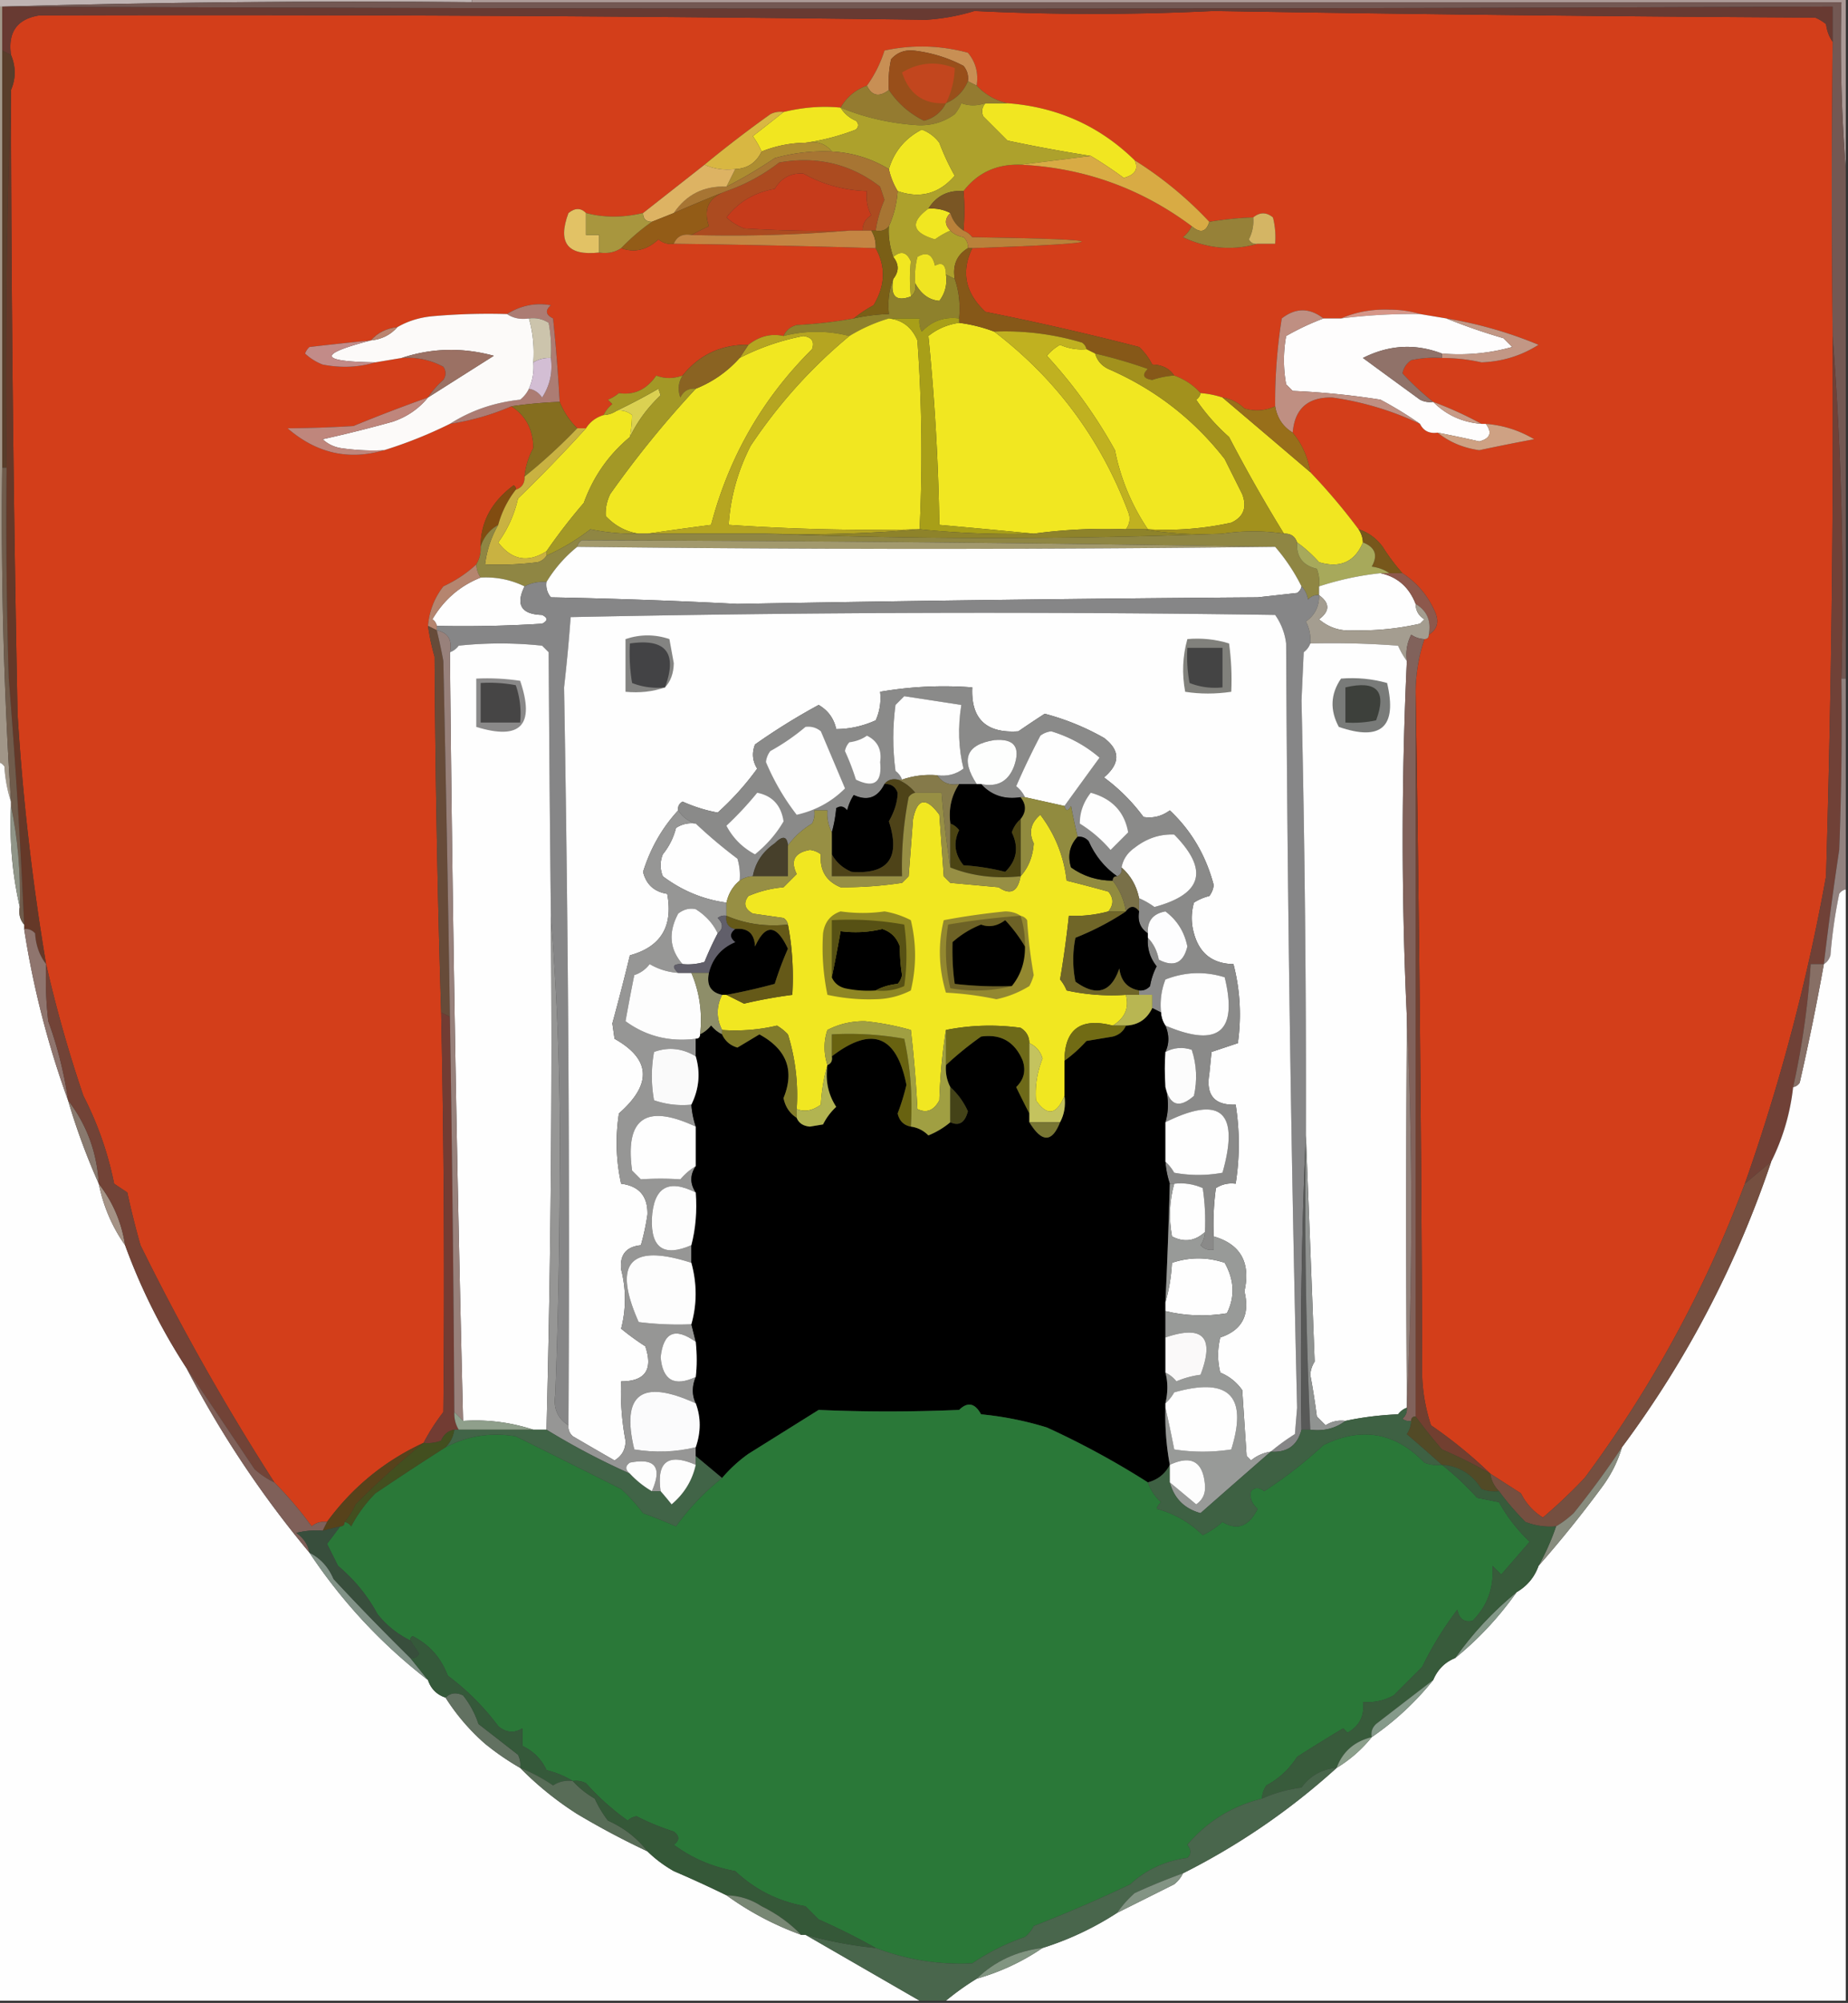 <svg xmlns="http://www.w3.org/2000/svg" width="421" height="456" style="shape-rendering:geometricPrecision;text-rendering:geometricPrecision;image-rendering:optimizeQuality;fill-rule:evenodd;clip-rule:evenodd"><rect width="100%" height="100%" fill="#333333" stroke="none"/><path style="opacity:1" fill="#bfb3b2" d="M-.5-.5h108v1C71.663.168 35.996.502.5 1.5h-1v-2z"/><path style="opacity:1" fill="#ab9996" d="M107.5.5v-1h313v39a361.606 361.606 0 0 1-1-38h-312z"/><path style="opacity:1" fill="#735853" d="M.5 1.5a2862.846 2862.846 0 0 1 107-1h312a361.606 361.606 0 0 0 1 38v116h-1c.658-26.355-.009-52.355-2-78-.267-22.417-.267-44.75 0-67v-8a46265.52 46265.52 0 0 1-417 0z"/><path style="opacity:1" fill="#d33e1a" d="M417.5 9.5c-.267 22.25-.267 44.583 0 67 .202 41.009-.298 82.009-1.5 123a450.847 450.847 0 0 1-18.5 70c-9.033 24.068-21.2 46.401-36.5 67a120.496 120.496 0 0 1-9.5 9 13.271 13.271 0 0 1-5-5.5 1874.012 1874.012 0 0 1-7-4.5 105.007 105.007 0 0 0-13.5-11 40.23 40.23 0 0 1-2-11c-.167-52.168-.667-104.168-1.5-156 .03-4.118.697-8.118 2-12 .667 0 1-.333 1-1 1.877-1.159 2.377-2.826 1.5-5-1.611-3.775-4.111-6.775-7.5-9a44.537 44.537 0 0 1-4.5-6c-1.451-1.964-3.284-3.297-5.5-4a137.797 137.797 0 0 0-11-13c-.523-3.378-1.856-6.378-4-9 .44-5.436 3.44-8.103 9-8a69.405 69.405 0 0 1 20 6c.787 1.604 2.12 2.27 4 2 2.685 2.149 5.852 3.483 9.5 4a492.35 492.35 0 0 1 12.5-2.5c-3.36-2.01-7.027-3.176-11-3.5h-1a83.196 83.196 0 0 0-11-5 64.823 64.823 0 0 1-7-6.5c.259-1.261.926-2.261 2-3a24.939 24.939 0 0 1 7-.5 41.56 41.56 0 0 1 9 1c4.75-.173 9.083-1.506 13-4a94.79 94.79 0 0 0-21-6l-6-1c-2.141-.663-4.475-.997-7-1-3.947-.137-7.614.53-11 2h-4c-3.163-2.465-6.329-2.465-9.5 0a121.358 121.358 0 0 0-1.5 20c-2.238 1.037-4.571 1.203-7 .5-1.41-1.372-3.077-2.205-5-2.5a20.676 20.676 0 0 0-5-1c-1.618-1.816-3.618-3.15-6-4-1.089-1.617-2.756-2.45-5-2.5a13.923 13.923 0 0 0-3-4 639.31 639.31 0 0 0-35-8c-4.607-4.29-5.607-9.123-3-14.5 33.254-1.163 33.254-1.996 0-2.5-.544-.717-1.211-1.217-2-1.5.251-3.21.251-6.21 0-9 3.219-4.172 7.552-6.172 13-6 14.442.702 27.442 5.37 39 14-.453.958-1.119 1.792-2 2.5 5.59 2.621 11.257 3.121 17 1.5h4a18.452 18.452 0 0 0-.5-6c-1.49-1.228-2.99-1.228-4.5 0-3.36.116-6.693.45-10 1a85.317 85.317 0 0 0-17-14c-7.987-7.823-17.654-12.156-29-13-2.675-.603-5.008-1.936-7-4 .445-2.865-.222-5.365-2-7.5-6.314-1.69-12.648-1.857-19-.5a28.041 28.041 0 0 1-4 8c-2.589.92-4.589 2.586-6 5-4.225-.415-8.558-.081-13 1a4.932 4.932 0 0 0-3 .5 269.681 269.681 0 0 0-15 11.5c-4.672 3.673-9.339 7.34-14 11-4.574 1.076-8.908 1.076-13 0-1.172-1.205-2.505-1.205-4 0-2.536 6.796-.203 9.796 7 9 1.915.285 3.581-.049 5-1 3.059 1.095 5.892.428 8.5-2 1.011.837 2.178 1.17 3.5 1 15.728.201 31.061.535 46 1 2.344 4.245 2.177 8.579-.5 13-1.652.9-3.152 1.9-4.5 3-4.25.772-8.583 1.272-13 1.5-1.442.377-2.442 1.21-3 2.5-2.816-.63-5.482.036-8 2-6.167-.082-11.167 2.251-15 7-2.084.748-4.084.748-6 0-2.177 3.178-5.011 4.511-8.5 4a9.465 9.465 0 0 1-2.5 1.5l1 1c-.881.708-1.547 1.542-2 2.5-1.73.526-3.064 1.526-4 3h-2a17.9 17.9 0 0 1-4-6 400.87 400.87 0 0 0-1.5-19c-1.688-.825-1.855-1.825-.5-3-3.477-.636-6.81.03-10 2-5.676-.166-11.343 0-17 .5-2.957.28-5.623 1.113-8 2.5-2.467.255-4.467 1.255-6 3-4.662.463-9.33.963-14 1.5-.457.414-.79.914-1 1.5a12.417 12.417 0 0 0 4 2.5c4.189.812 8.189.645 12-.5l6-1c3.383-.243 6.55.424 9.5 2 .667 1 .667 2 0 3a19.568 19.568 0 0 0-3.5 4 372.039 372.039 0 0 0-17 6.5c-5.122.308-10.122.475-15 .5 6.576 5.696 13.91 7.363 22 5a101.955 101.955 0 0 0 15-6 56.147 56.147 0 0 0 14-4c3.299 2.14 4.966 5.306 5 9.5a16.994 16.994 0 0 0-2 6.5c.073 1.527-.594 2.527-2 3 .065-.438-.101-.772-.5-1-5.033 3.747-7.533 8.414-7.5 14 .067 1.459-.266 2.792-1 4-2.147 2.005-4.647 3.672-7.5 5-2.05 2.648-3.216 5.648-3.5 9a52.56 52.56 0 0 0 1.5 7c.168 27.17.668 54.17 1.5 81 .644 30.333.81 60.666.5 91a46.076 46.076 0 0 0-4.5 7c-8.891 4.11-16.225 10.11-22 18-1.322-.17-2.489.163-3.5 1a86.223 86.223 0 0 0-8.5-10 546.72 546.72 0 0 1-30.5-54 194.391 194.391 0 0 1-3-12l-3-2a76.557 76.557 0 0 0-7-20 300.127 300.127 0 0 1-8.5-30 547.327 547.327 0 0 1-6.5-57 7691.27 7691.27 0 0 1-1.5-142c1.13-2.637 1.13-5.303 0-8-.738-5.213 1.428-8.213 6.5-9 67.192-.198 134.525.135 202 1a47.558 47.558 0 0 0 11-2c18.08.885 36.246.885 54.5 0 45.662.757 91.329 1.257 137 1.5.916.374 1.75.874 2.5 1.5.21 1.558.71 2.891 1.5 4z"/><path style="opacity:1" fill="#683a32" d="M.5 1.5c138.994.626 277.994.626 417 0v8c-.79-1.109-1.29-2.442-1.5-4a9.467 9.467 0 0 0-2.5-1.5c-45.671-.243-91.338-.743-137-1.5-18.254.885-36.42.885-54.5 0a47.558 47.558 0 0 1-11 2 12820.389 12820.389 0 0 0-202-1c-5.072.787-7.238 3.787-6.5 9l-2-1v-10z"/><path style="opacity:1" fill="#c88f54" d="m222.5 19.5-2-1c.17-1.322-.163-2.489-1-3.5a32.179 32.179 0 0 0-11.5-3.5c-2.034-.146-3.701.52-5 2a24.935 24.935 0 0 0-.5 7c-2.226 1.68-3.893 1.347-5-1a28.041 28.041 0 0 0 4-8c6.352-1.357 12.686-1.19 19 .5 1.778 2.135 2.445 4.635 2 7.5z"/><path style="opacity:1" fill="#994f1a" d="M220.5 18.5c-1 2.333-2.667 4-5 5-1.072 2.071-2.739 3.405-5 4-3.323-1.66-5.99-3.994-8-7-.163-2.357.003-4.69.5-7 1.299-1.48 2.966-2.146 5-2a32.179 32.179 0 0 1 11.5 3.5c.837 1.011 1.17 2.178 1 3.5z"/><path style="opacity:1" fill="#c2461e" d="M215.5 23.5c-5.06.284-8.394-2.05-10-7 3.817-2.302 7.817-2.635 12-1a18.973 18.973 0 0 1-2 8z"/><path style="opacity:1" fill="#f1e621" d="M224.5 23.5h5c11.346.844 21.013 5.177 29 13 .91 2.001.077 3.335-2.5 4a94.537 94.537 0 0 0-7.5-5 354.689 354.689 0 0 1-19-3.5l-5.5-5.5c-.47-1.077-.303-2.077.5-3z"/><path style="opacity:1" fill="#f1e620" d="M191.5 24.5c.815 1.337 1.982 2.337 3.5 3 .667.667.667 1.333 0 2-3.8 1.466-7.633 2.466-11.5 3a27.548 27.548 0 0 0-10 2 18.476 18.476 0 0 0-2-3.5 480.472 480.472 0 0 0 7-5.5c4.442-1.081 8.775-1.415 13-1z"/><path style="opacity:1" fill="#947b30" d="m220.5 18.5 2 1c1.992 2.064 4.325 3.397 7 4h-5c-1.96.638-3.793.638-5.5 0a9.457 9.457 0 0 1-1.5 2.5c-2.508 1.82-5.341 2.653-8.5 2.5-6.231-.409-12.064-1.742-17.5-4 1.411-2.414 3.411-4.08 6-5 1.107 2.347 2.774 2.68 5 1 2.01 3.006 4.677 5.34 8 7 2.261-.595 3.928-1.929 5-4 2.333-1 4-2.667 5-5z"/><path style="opacity:1" fill="#f1e721" d="M204.5 43.5a16.336 16.336 0 0 1-2-5c1.208-4.044 3.708-7.044 7.5-9 1.605.6 2.938 1.6 4 3a53.175 53.175 0 0 0 3.5 7.5c-3.545 4.127-7.879 5.293-13 3.5z"/><path style="opacity:1" fill="#d8b742" d="M178.5 25.5a480.472 480.472 0 0 1-7 5.5 18.476 18.476 0 0 1 2 3.5c-1.208 2.544-3.208 3.877-6 4-2.559.302-4.893-.032-7-1a269.681 269.681 0 0 1 15-11.5 4.932 4.932 0 0 1 3-.5z"/><path style="opacity:1" fill="#ada12c" d="M224.5 23.5c-.803.923-.97 1.923-.5 3l5.5 5.5a354.689 354.689 0 0 0 19 3.5l-16 2c-5.448-.172-9.781 1.828-13 6-3.519-.24-6.185 1.093-8 4-4.247 3.122-3.747 5.456 1.5 7a18.489 18.489 0 0 1 3.5-2c.763.768 1.763 1.268 3 1.5.752.67 1.086 1.504 1 2.5-2.521 1.53-3.521 3.864-3 7l-2-1c-.041-2.245-.875-2.912-2.5-2-.576-2.624-1.91-3.29-4-2a18.452 18.452 0 0 0-.5 6c.237 1.291-.096 2.291-1 3-.282-2.847-.282-5.513 0-8-.937-2.142-2.27-2.476-4-1-.838-2.497-1.172-4.83-1-7 1.139-2.504 1.806-5.17 2-8 5.121 1.793 9.455.627 13-3.5a53.175 53.175 0 0 1-3.5-7.5c-1.062-1.4-2.395-2.4-4-3-3.792 1.956-6.292 4.956-7.5 9-3.976-2.412-8.309-3.745-13-4-1.418-1.808-3.418-2.475-6-2 3.867-.534 7.7-1.534 11.5-3 .667-.667.667-1.333 0-2-1.518-.663-2.685-1.663-3.5-3 5.436 2.258 11.269 3.591 17.5 4 3.159.153 5.992-.68 8.5-2.5a9.457 9.457 0 0 0 1.5-2.5c1.707.638 3.54.638 5.5 0z"/><path style="opacity:1" fill="#ad8d31" d="M183.5 32.5c2.582-.475 4.582.192 6 2a41.07 41.07 0 0 0-13 1.5 107.82 107.82 0 0 1-11 6.5l2-4c2.792-.123 4.792-1.456 6-4a27.548 27.548 0 0 1 10-2z"/><path style="opacity:1" fill="#ac4b20" d="M199.5 52.5h-3c.011-1.517.677-2.684 2-3.5-.906-1.7-1.239-3.533-1-5.5-5.284-.19-10.118-1.524-14.5-4-2.852-.157-5.018 1.01-6.5 3.5-4.592.79-8.258 2.956-11 6.5a12.412 12.412 0 0 0 4 2.5c7.993.5 15.993.666 24 .5-11.822.995-23.822 1.328-36 1a70.915 70.915 0 0 1 4-2c-1.354-3.958-.021-6.625 4-8a41.973 41.973 0 0 0 12-6.5c8.633-1.519 16.299.315 23 5.5l1 3a28.16 28.16 0 0 0-2 7z"/><path style="opacity:1" fill="#a77533" d="M189.5 34.5c4.691.255 9.024 1.588 13 4a16.336 16.336 0 0 0 2 5c-.194 2.83-.861 5.496-2 8-.709.904-1.709 1.237-3 1a28.16 28.16 0 0 1 2-7l-1-3c-6.701-5.185-14.367-7.019-23-5.5a41.973 41.973 0 0 1-12 6.5c-3.94 1.553-7.94 3.22-12 5 2.89-4.224 6.89-6.224 12-6a107.82 107.82 0 0 0 11-6.5 41.07 41.07 0 0 1 13-1.5z"/><path style="opacity:1" fill="#d8ab44" d="M248.5 35.5a94.537 94.537 0 0 1 7.5 5c2.577-.665 3.41-1.999 2.5-4a85.317 85.317 0 0 1 17 14c-.711 2.342-2.044 2.675-4 1-11.558-8.63-24.558-13.298-39-14l16-2z"/><path style="opacity:1" fill="#ddb363" d="M160.5 37.5c2.107.968 4.441 1.302 7 1l-2 4c-5.11-.224-9.11 1.776-12 6l-5 2c-1.333 0-2-.667-2-2 4.661-3.66 9.328-7.327 14-11z"/><path style="opacity:1" fill="#c63b1b" d="M196.5 52.5h-3c-8.007.166-16.007 0-24-.5a12.412 12.412 0 0 1-4-2.5c2.742-3.544 6.408-5.71 11-6.5 1.482-2.49 3.648-3.657 6.5-3.5 4.382 2.476 9.216 3.81 14.5 4-.239 1.967.094 3.8 1 5.5-1.323.816-1.989 1.983-2 3.5z"/><path style="opacity:1" fill="#f1e721" d="M211.5 47.5c1.792-.134 3.458.2 5 1-1.333 1.333-1.333 2.667 0 4a18.489 18.489 0 0 0-3.5 2c-5.247-1.544-5.747-3.878-1.5-7z"/><path style="opacity:1" fill="#7a5624" d="M219.5 43.5c.251 2.79.251 5.79 0 9-1.478-.947-2.478-2.28-3-4-1.542-.8-3.208-1.134-5-1 1.815-2.907 4.481-4.24 8-4z"/><path style="opacity:1" fill="#935c17" d="M165.5 43.5c-4.021 1.375-5.354 4.042-4 8a70.915 70.915 0 0 0-4 2c-1.983-.343-3.317.324-4 2-1.322.17-2.489-.163-3.5-1-2.608 2.428-5.441 3.095-8.5 2a47.152 47.152 0 0 1 7-6l5-2c4.06-1.78 8.06-3.447 12-5z"/><path style="opacity:1" fill="#e2c265" d="M133.5 48.5v5h3v4c-7.203.796-9.536-2.204-7-9 1.495-1.205 2.828-1.205 4 0z"/><path style="opacity:1" fill="#a8963e" d="M133.5 48.5c4.092 1.076 8.426 1.076 13 0 0 1.333.667 2 2 2a47.152 47.152 0 0 0-7 6c-1.419.951-3.085 1.285-5 1v-4h-3v-5z"/><path style="opacity:1" fill="#968138" d="M285.5 49.5a9.107 9.107 0 0 1-1 5c.457.797 1.124 1.13 2 1-5.743 1.621-11.41 1.121-17-1.5.881-.708 1.547-1.542 2-2.5 1.956 1.675 3.289 1.342 4-1 3.307-.55 6.64-.884 10-1z"/><path style="opacity:1" fill="#c48543" d="M193.5 52.5h5c.734 1.208 1.067 2.541 1 4a2507.471 2507.471 0 0 0-46-1c.683-1.676 2.017-2.343 4-2 12.178.328 24.178-.005 36-1z"/><path style="opacity:1" fill="#ba813a" d="M216.5 48.5c.522 1.72 1.522 3.053 3 4 .789.283 1.456.783 2 1.5 33.254.504 33.254 1.337 0 2.5h-1c.086-.996-.248-1.83-1-2.5-1.237-.232-2.237-.732-3-1.5-1.333-1.333-1.333-2.667 0-4z"/><path style="opacity:1" fill="#d4b564" d="M286.5 55.5c-.876.13-1.543-.203-2-1a9.107 9.107 0 0 0 1-5c1.51-1.228 3.01-1.228 4.5 0 .495 1.973.662 3.973.5 6h-4z"/><path style="opacity:1" fill="#f1e721" d="M207.5 67.5c-3.401 1.273-4.734-.06-4-4 1.333-1.667 1.333-3.333 0-5 1.73-1.476 3.063-1.142 4 1-.282 2.487-.282 5.153 0 8z"/><path style="opacity:1" fill="#efe422" d="M215.5 62.5c.319 2.25-.181 4.25-1.5 6-2.323-.184-4.156-1.518-5.5-4a18.452 18.452 0 0 1 .5-6c2.09-1.29 3.424-.624 4 2 1.625-.912 2.459-.245 2.5 2z"/><path style="opacity:1" fill="#593d2a" d="m.5 11.5 2 1c1.13 2.697 1.13 5.363 0 8a1849.601 1849.601 0 0 0-1 86h-1v-95z"/><path style="opacity:1" fill="#8e812c" d="m215.5 62.5 2 1c.977 2.787 1.31 5.787 1 9-3.362-.43-6.195.57-8.5 3a4.934 4.934 0 0 1-.5-3h-7a37.741 37.741 0 0 0-9 4c-5.014-1.27-10.014-1.27-15 0 .558-1.29 1.558-2.123 3-2.5 4.417-.228 8.75-.728 13-1.5a41.58 41.58 0 0 1 8-1c-.306-2.885.027-5.552 1-8-.734 3.94.599 5.273 4 4 .904-.709 1.237-1.709 1-3 1.344 2.482 3.177 3.816 5.5 4 1.319-1.75 1.819-3.75 1.5-6z"/><path style="opacity:1" fill="#7a5f16" d="M202.5 51.5c-.172 2.17.162 4.503 1 7 1.333 1.667 1.333 3.333 0 5-.973 2.448-1.306 5.115-1 8a41.58 41.58 0 0 0-8 1c1.348-1.1 2.848-2.1 4.5-3 2.677-4.421 2.844-8.755.5-13 .067-1.459-.266-2.792-1-4h1c1.291.237 2.291-.096 3-1z"/><path style="opacity:1" fill="#d69688" d="M323.5 71.5a132.645 132.645 0 0 0-18 1c3.386-1.47 7.053-2.137 11-2 2.525.003 4.859.337 7 1z"/><path style="opacity:1" fill="#ac7c73" d="M127.5 91.5c-3.647.134-7.313.467-11 1a56.147 56.147 0 0 1-14 4c4.756-3.036 10.089-4.87 16-5.5.881-.708 1.547-1.542 2-2.5 1.235.221 2.235.888 3 2 1.77-2.693 2.437-5.693 2-9a32.462 32.462 0 0 0-.5-8c-1.356-.88-2.856-1.213-4.5-1-1.915.284-3.581-.049-5-1 3.19-1.97 6.523-2.636 10-2-1.355 1.175-1.188 2.175.5 3a400.87 400.87 0 0 1 1.5 19z"/><path style="opacity:1" fill="#fefdfd" d="m323.5 71.5 6 1a137.107 137.107 0 0 0 13 4.5l2 2c-5.145 1.446-10.479 1.946-16 1.5-6.07-2.33-12.07-1.996-18 1 4.295 3.155 8.629 6.321 13 9.5.948.483 1.948.65 3 .5 2.981 2.988 6.648 4.654 11 5h1c1.5 2.01 1 3.342-1.5 4a293.74 293.74 0 0 0-9.5-2c-1.88.27-3.213-.396-4-2a89.911 89.911 0 0 0-9-5.5 177.171 177.171 0 0 0-20-2l-1.5-1.5a30.485 30.485 0 0 1 0-11 57.726 57.726 0 0 1 8.5-4h4a132.645 132.645 0 0 1 18-1z"/><path style="opacity:1" fill="#fcfaf9" d="M115.5 71.5c1.419.951 3.085 1.284 5 1 .914 3.228 1.247 6.561 1 10 .175 2.12-.159 4.12-1 6-.453.958-1.119 1.792-2 2.5-5.911.63-11.244 2.464-16 5.5a101.955 101.955 0 0 1-15 6 50.464 50.464 0 0 1-10-.5c-1.544-.29-2.877-.956-4-2a307.136 307.136 0 0 0 16-4c3.256-1.116 5.922-2.95 8-5.5 4.989-3.163 9.989-6.33 15-9.5-7.171-1.94-14.171-1.774-21 .5l-6 1c-12.869-.174-13.202-1.84-1-5 2.467-.255 4.467-1.255 6-3 2.377-1.387 5.043-2.22 8-2.5 5.657-.5 11.324-.666 17-.5z"/><path style="opacity:1" fill="#f1e721" d="M202.5 72.5c3.062.341 5.228 2.008 6.5 5a356.362 356.362 0 0 1 .5 43 479.324 479.324 0 0 1-43.5-1c.401-6.261 2.067-12.261 5-18 6.341-9.501 13.841-17.834 22.5-25a37.741 37.741 0 0 1 9-4zM218.5 73.5a35.165 35.165 0 0 1 8 2c14.035 10.714 24.202 24.38 30.5 41 .579 1.428.412 2.762-.5 4a121.522 121.522 0 0 0-21 1 3158.345 3158.345 0 0 0-21.5-2 510.281 510.281 0 0 0-2.5-43c1.993-1.613 4.326-2.613 7-3z"/><path style="opacity:1" fill="#865818" d="M220.5 56.5h1c-2.607 5.377-1.607 10.21 3 14.5a639.31 639.31 0 0 1 35 8 13.923 13.923 0 0 1 3 4c2.244.05 3.911.883 5 2.5-1.699.12-3.365.454-5 1-2.069-.324-2.402-1.157-1-2.5a111.65 111.65 0 0 0-12-3.5l-2-1c-.111-.617-.444-1.117-1-1.5a61.02 61.02 0 0 0-20-2.5 35.165 35.165 0 0 0-8-2v-1c.31-3.213-.023-6.213-1-9-.521-3.136.479-5.47 3-7z"/><path style="opacity:1" fill="#bb846f" d="M90.5 74.5c-1.533 1.745-3.533 2.745-6 3 1.533-1.745 3.533-2.745 6-3z"/><path style="opacity:1" fill="#ccc4ac" d="M120.5 72.5c1.644-.213 3.144.12 4.5 1 .497 2.646.664 5.313.5 8-1.459-.067-2.792.266-4 1 .247-3.439-.086-6.772-1-10z"/><path style="opacity:1" fill="#f1e721" d="M147.5 121.5h-2c-2.887-.433-5.387-1.767-7.5-4-.122-1.669.212-3.335 1-5a230.27 230.27 0 0 1 19.5-24c3.892-1.562 7.225-3.895 10-7 4.531-2.34 9.365-4.006 14.5-5 1.946.263 2.612 1.263 2 3-11.264 11.187-18.931 24.52-23 40a977.79 977.79 0 0 0-14.5 2zM247.5 79.5l2 1c.437 1.574 1.437 2.741 3 3.5 10.598 4.603 19.431 11.437 26.5 20.5l4 8c1.14 3.028.306 5.195-2.5 6.5a69.558 69.558 0 0 1-19 1.5 49.036 49.036 0 0 1-7.5-18A111.158 111.158 0 0 0 238.5 81a10.76 10.76 0 0 1 3-2.5 11.99 11.99 0 0 0 6 1z"/><path style="opacity:1" fill="#c28b88" d="M84.5 77.5c-12.202 3.16-11.869 4.826 1 5-3.811 1.145-7.811 1.312-12 .5a12.417 12.417 0 0 1-4-2.5 3.646 3.646 0 0 1 1-1.5 897.06 897.06 0 0 1 14-1.5z"/><path style="opacity:1" fill="#b5a521" d="M178.5 76.5c4.986-1.27 9.986-1.27 15 0-8.659 7.166-16.159 15.499-22.5 25-2.933 5.739-4.599 11.739-5 18a479.324 479.324 0 0 0 43.5 1c-11.488.995-23.155 1.328-35 1h-27a977.79 977.79 0 0 1 14.5-2c4.069-15.48 11.736-28.813 23-40 .612-1.737-.054-2.737-2-3-5.135.994-9.969 2.66-14.5 5l2-3c2.518-1.964 5.184-2.63 8-2z"/><path style="opacity:1" fill="#c29785" d="M329.5 72.5a94.79 94.79 0 0 1 21 6c-3.917 2.494-8.25 3.827-13 4a41.56 41.56 0 0 0-9-1v-1c5.521.446 10.855-.054 16-1.5l-2-2a137.107 137.107 0 0 1-13-4.5z"/><path style="opacity:1" fill="#907269" d="M328.5 80.5v1a24.939 24.939 0 0 0-7 .5c-1.074.739-1.741 1.739-2 3a64.823 64.823 0 0 0 7 6.5 4.932 4.932 0 0 1-3-.5 3382.933 3382.933 0 0 1-13-9.5c5.93-2.996 11.93-3.33 18-1z"/><path style="opacity:1" fill="#9b7164" d="M97.5 90.5a19.568 19.568 0 0 1 3.5-4c.667-1 .667-2 0-3-2.95-1.576-6.117-2.243-9.5-2 6.829-2.274 13.829-2.44 21-.5-5.011 3.17-10.011 6.337-15 9.5z"/><path style="opacity:1" fill="#d3bed4" d="M125.5 81.5c.437 3.307-.23 6.307-2 9-.765-1.112-1.765-1.779-3-2 .841-1.88 1.175-3.88 1-6 1.208-.734 2.541-1.067 4-1z"/><path style="opacity:1" fill="#8a6322" d="m170.5 78.5-2 3c-2.775 3.105-6.108 5.438-10 7-1.624-.14-2.79.527-3.5 2-.64-1.765-.473-3.432.5-5 3.833-4.749 8.833-7.082 15-7z"/><path style="opacity:1" fill="#f1e621" d="M273.5 89.5c1.716.129 3.383.462 5 1a6253.586 6253.586 0 0 1 20 17 137.797 137.797 0 0 1 11 13c.61.891.943 1.891 1 3-1.859 4.426-5.192 5.926-10 4.5-1.583-1.758-3.25-3.258-5-4.5-.473-1.406-1.473-2.073-3-2a352.105 352.105 0 0 1-12.5-22 45.24 45.24 0 0 1-7.5-8.5c.556-.383.889-.883 1-1.5z"/><path style="opacity:1" fill="#bf8f82" d="M301.5 72.5a57.726 57.726 0 0 0-8.5 4 30.485 30.485 0 0 0 0 11l1.5 1.5c6.708.289 13.375.955 20 2a89.911 89.911 0 0 1 9 5.5 69.405 69.405 0 0 0-20-6c-5.56-.103-8.56 2.564-9 8-2.219-1.328-3.552-3.328-4-6a121.358 121.358 0 0 1 1.5-20c3.171-2.465 6.337-2.465 9.5 0z"/><path style="opacity:1" fill="#a89f18" d="M202.5 72.5h7a4.934 4.934 0 0 0 .5 3c2.305-2.43 5.138-3.43 8.5-3v1c-2.674.387-5.007 1.387-7 3a510.281 510.281 0 0 1 2.5 43c7.266.651 14.432 1.318 21.5 2-8.7.211-17.367-.123-26-1 .7-14.266.533-28.599-.5-43-1.272-2.992-3.438-4.659-6.5-5z"/><path style="opacity:1" fill="#c89b87" d="M326.5 91.5a83.196 83.196 0 0 1 11 5c-4.352-.346-8.019-2.012-11-5z"/><path style="opacity:1" fill="#f1e721" d="M140.5 93.5c1.322-.17 2.489.163 3.5 1a29.806 29.806 0 0 1-.5 5c-4.834 4.011-8.334 9.011-10.5 15a130.837 130.837 0 0 0-8.5 11c-4.235 2.704-7.902 2.037-11-2a27.127 27.127 0 0 0 4.5-10 352.526 352.526 0 0 0 15.5-16c.936-1.474 2.27-2.474 4-3a5.728 5.728 0 0 0 3-1z"/><path style="opacity:1" fill="#dbd152" d="M143.5 99.5c.315-1.726.481-3.392.5-5-1.011-.837-2.178-1.17-3.5-1a132.282 132.282 0 0 0 9.5-5l.5 1.5c-2.967 2.797-5.301 5.964-7 9.5z"/><path style="opacity:1" fill="#bf867c" d="M97.5 90.5c-2.078 2.55-4.744 4.384-8 5.5a307.136 307.136 0 0 1-16 4c1.123 1.044 2.456 1.71 4 2 3.317.498 6.65.665 10 .5-8.09 2.363-15.424.696-22-5 4.878-.025 9.878-.192 15-.5a372.039 372.039 0 0 1 17-6.5z"/><path style="opacity:1" fill="#cea183" d="M338.5 96.5c3.973.324 7.64 1.49 11 3.5a492.35 492.35 0 0 0-12.5 2.5c-3.648-.517-6.815-1.851-9.5-4a293.74 293.74 0 0 1 9.5 2c2.5-.658 3-1.99 1.5-4z"/><path style="opacity:1" fill="#986f1a" d="M278.5 90.5c1.923.295 3.59 1.128 5 2.5 2.429.703 4.762.537 7-.5.448 2.672 1.781 4.672 4 6 2.144 2.622 3.477 5.622 4 9a6253.586 6253.586 0 0 0-20-17z"/><path style="opacity:1" fill="#856e1f" d="M127.5 91.5a17.9 17.9 0 0 0 4 6 126.068 126.068 0 0 1-12 11 16.994 16.994 0 0 1 2-6.5c-.034-4.194-1.701-7.36-5-9.5 3.687-.533 7.353-.866 11-1z"/><path style="opacity:1" fill="#c0b120" d="M226.5 75.5a61.02 61.02 0 0 1 20 2.5c.556.383.889.883 1 1.5a11.99 11.99 0 0 1-6-1 10.76 10.76 0 0 0-3 2.5 111.158 111.158 0 0 1 15.5 21.5 49.036 49.036 0 0 0 7.5 18h-5c.912-1.238 1.079-2.572.5-4-6.298-16.62-16.465-30.286-30.5-41z"/><path style="opacity:1" fill="#a2911d" d="M249.5 80.5a111.65 111.65 0 0 1 12 3.5c-1.402 1.343-1.069 2.176 1 2.5a20.227 20.227 0 0 1 5-1c2.382.85 4.382 2.184 6 4-.111.617-.444 1.117-1 1.5a45.24 45.24 0 0 0 7.5 8.5 352.105 352.105 0 0 0 12.5 22c-4.607-.69-9.274-.69-14 0-6.19.323-12.19-.01-18-1h1c6.425.37 12.758-.13 19-1.5 2.806-1.305 3.64-3.472 2.5-6.5l-4-8c-7.069-9.063-15.902-15.897-26.5-20.5-1.563-.759-2.563-1.926-3-3.5z"/><path style="opacity:1" fill="#a39826" d="M155.5 85.5c-.973 1.568-1.14 3.235-.5 5 .71-1.473 1.876-2.14 3.5-2a230.27 230.27 0 0 0-19.5 24c-.788 1.665-1.122 3.331-1 5 2.113 2.233 4.613 3.567 7.5 4a49.273 49.273 0 0 1-11-1 48.22 48.22 0 0 1-10 6v-1a130.837 130.837 0 0 1 8.5-11c2.166-5.989 5.666-10.989 10.5-15 1.699-3.536 4.033-6.703 7-9.5l-.5-1.5a132.282 132.282 0 0 1-9.5 5 5.728 5.728 0 0 1-3 1c.453-.958 1.119-1.792 2-2.5l-1-1a9.465 9.465 0 0 0 2.5-1.5c3.489.511 6.323-.822 8.5-4 1.916.748 3.916.748 6 0z"/><path style="opacity:1" fill="#814c10" d="M117.5 111.5a22.581 22.581 0 0 0-4 8c-2.039 1.172-3.372 2.838-4 5-.033-5.586 2.467-10.253 7.5-14 .399.228.565.562.5 1z"/><path style="opacity:1" fill="#c9b241" d="M131.5 97.5h2a352.526 352.526 0 0 1-15.5 16 27.127 27.127 0 0 1-4.5 10c3.098 4.037 6.765 4.704 11 2v1c-.418.722-1.084 1.222-2 1.5a72.367 72.367 0 0 1-12 .5c.414-3.243 1.414-6.243 3-9a22.581 22.581 0 0 1 4-8c1.406-.473 2.073-1.473 2-3a126.068 126.068 0 0 0 12-11z"/><path style="opacity:1" fill="#8f8643" d="M113.5 119.5c-1.586 2.757-2.586 5.757-3 9a72.367 72.367 0 0 0 12-.5c.916-.278 1.582-.778 2-1.5a48.22 48.22 0 0 0 10-6 49.273 49.273 0 0 0 11 1h29a1352.838 1352.838 0 0 0 104 0c4.726-.69 9.393-.69 14 0 1.527-.073 2.527.594 3 2-.207 3.245 1.293 5.245 4.5 6a8.43 8.43 0 0 1 .5 4v2c-.996-.086-1.829.248-2.5 1-.232-1.237-.732-2.237-1.5-3a43.171 43.171 0 0 0-6-9 11264.94 11264.94 0 0 0-158-1.5c-.556.383-.889.883-1 1.5a30.564 30.564 0 0 0-7 8c-1.792-.134-3.458.199-5 1-3.13-1.523-6.463-2.189-10-2a5.727 5.727 0 0 1-1-3c.734-1.208 1.067-2.541 1-4 .628-2.162 1.961-3.828 4-5z"/><path style="opacity:1" fill="#8e832a" d="M209.5 120.5c8.633.877 17.3 1.211 26 1a121.522 121.522 0 0 1 21-1h4c5.81.99 11.81 1.323 18 1a1352.838 1352.838 0 0 1-104 0c11.845.328 23.512-.005 35-1z"/><path style="opacity:1" fill="#a2996d" d="M290.5 124.5c-52.745.62-105.745.62-159 0 .111-.617.444-1.117 1-1.5 52.814.132 105.481.632 158 1.5z"/><path style="opacity:1" fill="#fefefe" d="M131.5 124.5c53.255.62 106.255.62 159 0a43.171 43.171 0 0 1 6 9c-.111.617-.444 1.117-1 1.5l-9 1c-39.569.275-79.069.775-118.5 1.5a1286.86 1286.86 0 0 0-42.5-1.5c-.837-1.011-1.17-2.178-1-3.5a30.564 30.564 0 0 1 7-8z"/><path style="opacity:1" fill="#77571b" d="M309.5 120.5c2.216.703 4.049 2.036 5.5 4a44.537 44.537 0 0 0 4.5 6h-3c-1.109-.79-2.442-1.29-4-1.5 1.461-2.582.794-4.415-2-5.5a5.727 5.727 0 0 0-1-3z"/><path style="opacity:1" fill="#a7a95b" d="M295.5 123.5c1.75 1.242 3.417 2.742 5 4.5 4.808 1.426 8.141-.074 10-4.5 2.794 1.085 3.461 2.918 2 5.5 1.558.21 2.891.71 4 1.5h-2a68.174 68.174 0 0 0-14 3 8.43 8.43 0 0 0-.5-4c-3.207-.755-4.707-2.755-4.5-6z"/><path style="opacity:1" fill="#fefefe" d="M314.5 130.5c3.844.835 6.51 3.168 8 7 .011 1.517.677 2.684 2 3.5l-1 1c-5.047 1.13-10.047 1.63-15 1.5-3.053.269-5.72-.564-8-2.5 2.483-1.855 2.483-3.689 0-5.5v-2a68.174 68.174 0 0 1 14-3zM109.5 131.5c3.537-.189 6.87.477 10 2-2.068 4.197-.735 6.364 4 6.5 1.333.667 1.333 1.333 0 2-7.993.5-15.993.666-24 .5-.11-.617-.444-1.117-1-1.5 2.627-4.467 6.294-7.633 11-9.5z"/><path style="opacity:1" fill="#8d584c" d="M314.5 130.5h5c3.389 2.225 5.889 5.225 7.5 9 .877 2.174.377 3.841-1.5 5 .592-3.131-.408-5.464-3-7-1.49-3.832-4.156-6.165-8-7z"/><path style="opacity:1" fill="#a19688" d="M-.5 1.5h1v105a997.749 997.749 0 0 0 2 76c-.817-2.469-1.317-5.135-1.5-8-.383-.556-.883-.889-1.5-1V1.5z"/><path style="opacity:1" fill="#868687" d="M124.5 132.5c-.17 1.322.163 2.489 1 3.5 14.178.266 28.344.766 42.5 1.5 39.431-.725 78.931-1.225 118.5-1.5l9-1c.556-.383.889-.883 1-1.5.768.763 1.268 1.763 1.5 3 .671-.752 1.504-1.086 2.5-1 .059 2.549-.941 4.549-3 6a9.108 9.108 0 0 1 1 5c-.283.789-.783 1.456-1.5 2l-.5 11a3922.866 3922.866 0 0 1 1 99 1123.002 1123.002 0 0 0-1 67c-.93 3.593-3.263 5.259-7 5a49.937 49.937 0 0 1 5.5-4l.5-6a9325.895 9325.895 0 0 1-2.5-174 14.293 14.293 0 0 0-2.5-6.5 4552.198 4552.198 0 0 0-160.5.5c-.39 5.344-.89 10.678-1.5 16a7231.129 7231.129 0 0 1 1 168c-2.488-1.556-3.488-3.889-3-7 .629-16.489.962-32.989 1-49.5a660.36 660.36 0 0 0-2-59.5c-.221-20.042-.388-40.042-.5-60l-1.5-1.5a90.455 90.455 0 0 0-19 0c-.544.717-1.211 1.217-2 1.5.584-2.785-.416-4.452-3-5v-1c8.007.166 16.007 0 24-.5 1.333-.667 1.333-1.333 0-2-4.735-.136-6.068-2.303-4-6.5 1.542-.801 3.208-1.134 5-1z"/><path style="opacity:1" fill="#fefefe" d="M289.5 330.5a9.175 9.175 0 0 0-4.5 2l-1-1-1-15c-1.262-1.803-2.929-3.136-5-4a16.242 16.242 0 0 1 0-8c4.966-1.637 6.799-5.137 5.5-10.5 1.46-6.552-.874-10.719-7-12.5a60.931 60.931 0 0 1 .5-11c1.356-.88 2.856-1.214 4.5-1a57.557 57.557 0 0 0 0-18c-4.816.18-6.816-2.153-6-7l.5-5 6-2c.861-6.085.527-12.085-1-18-4.752-.086-7.752-2.419-9-7a12.494 12.494 0 0 1 0-7 11.333 11.333 0 0 1 3.5-1.5 4.933 4.933 0 0 0 1-2.5c-1.773-6.73-5.106-12.397-10-17-1.823 1.345-3.823 1.845-6 1.5a42.11 42.11 0 0 0-9-9c3.734-3.17 3.734-6.17 0-9a56.272 56.272 0 0 0-13.5-5.5 242.237 242.237 0 0 0-6 4c-7.339.492-10.839-2.841-10.5-10-6.978-.539-13.978-.205-21 1 .256 2.292-.077 4.459-1 6.5-2.93 1.318-5.93 1.985-9 2-.529-2.429-1.863-4.262-4-5.5a144.21 144.21 0 0 0-14.5 9c-.743 1.941-.576 3.774.5 5.5a63.726 63.726 0 0 1-9 10c-2.66-.476-5.326-1.31-8-2.5-.798.457-1.131 1.124-1 2-3.653 3.957-6.32 8.623-8 14 .703 2.868 2.536 4.535 5.5 5 1.382 7.414-1.452 12.081-8.5 14a524.817 524.817 0 0 1-4 15.5l.5 3.5c8.265 4.654 8.598 10.321 1 17a43.233 43.233 0 0 0 .5 16c4.094.516 6.094 2.849 6 7a52.946 52.946 0 0 1-1.5 7c-3.339.339-4.839 2.172-4.5 5.5 1.155 4.533 1.155 9.033 0 13.5a56.551 56.551 0 0 0 5.5 4c1.822 5.329-.011 7.996-5.5 8a59.73 59.73 0 0 0 1 13.5c.032 1.971-.802 3.471-2.5 4.5a1109.215 1109.215 0 0 1-9.5-5.5c-.752-.671-1.086-1.504-1-2.5a7231.129 7231.129 0 0 0-1-168c.61-5.322 1.11-10.656 1.5-16a4552.198 4552.198 0 0 1 160.5-.5 14.293 14.293 0 0 1 2.5 6.5 9325.895 9325.895 0 0 0 2.5 174l-.5 6a49.937 49.937 0 0 0-5.5 4z"/><path style="opacity:1" fill="#b5856f" d="M108.5 128.5a5.727 5.727 0 0 0 1 3c-4.706 1.867-8.373 5.033-11 9.5.556.383.89.883 1 1.5v1l-2-1c.284-3.352 1.45-6.352 3.5-9 2.853-1.328 5.353-2.995 7.5-5z"/><path style="opacity:1" fill="#a49d90" d="M300.5 135.5c2.483 1.811 2.483 3.645 0 5.5 2.28 1.936 4.947 2.769 8 2.5 4.953.13 9.953-.37 15-1.5l1-1c-1.323-.816-1.989-1.983-2-3.5 2.592 1.536 3.592 3.869 3 7 0 .667-.333 1-1 1a5.576 5.576 0 0 1-3-1 9.86 9.86 0 0 0-1 6 19.602 19.602 0 0 1-2-3.5c-6.658-.5-13.325-.666-20-.5a9.108 9.108 0 0 0-1-5c2.059-1.451 3.059-3.451 3-6z"/><path style="opacity:1" fill="#848482" d="M151.5 156.5c-2.787.977-5.787 1.31-9 1v-12c3.355-1.118 6.688-1.118 10 0l1 5.5c-.047 2.295-.713 4.129-2 5.5z"/><path style="opacity:1" fill="#fefefe" d="M125.5 208.5c.327 39.073-.006 78.073-1 117h-3c-5.233-1.7-10.567-2.367-16-2a11235.127 11235.127 0 0 1-3-175c.789-.283 1.456-.783 2-1.5a90.455 90.455 0 0 1 19 0l1.5 1.5c.112 19.958.279 39.958.5 60z"/><path style="opacity:1" fill="#81817c" d="M270.5 145.5c3.277-.284 6.443.049 9.5 1 .499 3.652.665 7.318.5 11-3.602.534-7.102.534-10.5 0-.762-4.087-.596-8.087.5-12z"/><path style="opacity:1" fill="#fefefe" d="M298.5 146.5c6.675-.166 13.342 0 20 .5a19.602 19.602 0 0 0 2 3.5 871.09 871.09 0 0 0 0 81 7253.73 7253.73 0 0 0 0 89c-.789.283-1.456.783-2 1.5-4.188.176-8.188.676-12 1.5-1.644-.214-3.144.12-4.5 1l-2-2a163.556 163.556 0 0 0-1.5-9.5 6.293 6.293 0 0 1 1-3c-.66-17.265-1.327-34.431-2-51.5.083-33.048-.251-66.048-1-99l.5-11c.717-.544 1.217-1.211 1.5-2z"/><path style="opacity:1" fill="#434345" d="M151.5 156.5c-2.619.268-5.119-.065-7.5-1a40.914 40.914 0 0 1-.5-9c8.214-1.196 10.881 2.138 8 10z"/><path style="opacity:1" fill="#444" d="M270.5 147.5h8v9c-2.619.268-5.119-.065-7.5-1a32.462 32.462 0 0 1-.5-8z"/><path style="opacity:1" fill="#8a8989" d="M108.5 154.5c3.35-.165 6.683.002 10 .5 3.434 10.111.1 13.611-10 10.5v-11z"/><path style="opacity:1" fill="#8a8a89" d="M276.5 281.5v3c-1.175.219-2.175-.114-3-1a5.576 5.576 0 0 0 1-3 50.464 50.464 0 0 0-.5-10c-2.041-.923-4.208-1.256-6.5-1h-1a20.69 20.69 0 0 1-1-5c.767.672 1.434 1.505 2 2.5 3.667.667 7.333.667 11 0 3.941-13.907-.393-17.74-13-11.5.754-2.578.754-5.244 0-8 1.006 4.249 3.172 4.915 6.5 2 .789-3.591.622-7.091-.5-10.5-2.098-.678-4.098-.511-6 .5.88-1.889.88-3.889 0-6 12.038 5.116 16.538 1.449 13.5-11-4.536-1.407-9.036-1.24-13.5.5-.935 2.381-1.268 4.881-1 7.5l-2-1v-3h-3v-1c.996.086 1.829-.248 2.5-1a15.256 15.256 0 0 1 1.5-4.5c-1.516-1.897-2.183-4.064-2-6.5 1.293 1.342 2.126 3.009 2.5 5 3.424 1.767 5.59.767 6.5-3-.665-3.338-2.332-6.005-5-8-2.851.512-4.184 2.179-4 5-1.713-1.135-2.38-2.802-2-5v-3a18.473 18.473 0 0 1 3.5 2c10.941-2.932 12.441-8.432 4.5-16.5-3.263-.136-6.263.864-9 3-1.641 1.129-2.641 2.629-3 4.5.172.992-.162 1.658-1 2-2.855-2.006-5.021-4.672-6.5-8-.671-.752-1.504-1.086-2.5-1-.56-2.301-1.06-4.634-1.5-7-.69 1.238-1.19 1.238-1.5 0 2.642-3.648 5.309-7.315 8-11-3.198-2.743-6.864-4.743-11-6a4.933 4.933 0 0 0-2.5 1 178.583 178.583 0 0 0-5.5 11.5c.881.708 1.547 1.542 2 2.5h-1c-3.655.575-6.655-.425-9-3 3.682.775 6.182-.559 7.5-4 1.569-4.402.069-6.402-4.5-6-6.362 1.015-7.696 4.349-4 10h-4c-2.198.38-3.865-.287-5-2 2.25.319 4.25-.181 6-1.5-1.14-4.597-1.307-9.43-.5-14.5l-13-2-2 2c-.667 5-.667 10 0 15 .717.544 1.217 1.211 1.5 2h-1c-1.291-.237-2.291.096-3 1-1.55 3.111-3.883 3.944-7 2.5a11.333 11.333 0 0 0-1.5 3.5c-.718-.951-1.551-1.117-2.5-.5a30.515 30.515 0 0 1-1 5.5c-.801-1.542-1.134-3.208-1-5h-3a4.934 4.934 0 0 1-.5 3c-2.232 1.343-4.066 3.01-5.5 5-.196-2.146-1.196-2.312-3-.5-2.742 1.886-4.409 4.386-5 7.5a5.727 5.727 0 0 0-3 1 12.93 12.93 0 0 0-.5-5 110.358 110.358 0 0 1-9.5-8c-1.719-.522-3.052-1.522-4-3-.131-.876.202-1.543 1-2 2.674 1.19 5.34 2.024 8 2.5a63.726 63.726 0 0 0 9-10c-1.076-1.726-1.243-3.559-.5-5.5a144.21 144.21 0 0 1 14.5-9c2.137 1.238 3.471 3.071 4 5.5 3.07-.015 6.07-.682 9-2 .923-2.041 1.256-4.208 1-6.5 7.022-1.205 14.022-1.539 21-1-.339 7.159 3.161 10.492 10.5 10a242.237 242.237 0 0 1 6-4 56.272 56.272 0 0 1 13.5 5.5c3.734 2.83 3.734 5.83 0 9a42.11 42.11 0 0 1 9 9c2.177.345 4.177-.155 6-1.5 4.894 4.603 8.227 10.27 10 17a4.933 4.933 0 0 1-1 2.5 11.333 11.333 0 0 0-3.5 1.5 12.494 12.494 0 0 0 0 7c1.248 4.581 4.248 6.914 9 7 1.527 5.915 1.861 11.915 1 18l-6 2-.5 5c-.816 4.847 1.184 7.18 6 7a57.557 57.557 0 0 1 0 18c-1.644-.214-3.144.12-4.5 1a60.931 60.931 0 0 0-.5 11z"/><path style="opacity:1" fill="#653828" d="M2.5 20.5a7691.27 7691.27 0 0 0 1.5 142 547.327 547.327 0 0 0 6.5 57c-1.51-1.976-2.344-4.309-2.5-7-.67-.752-1.504-1.086-2.5-1v-1c-.833-18.673-2-37.34-3.5-56-.5-15.997-.667-31.997-.5-48-.331-28.838.002-57.505 1-86z"/><path style="opacity:1" fill="#464545" d="M109.5 155.5a32.462 32.462 0 0 1 8 .5c.944 2.719 1.277 5.552 1 8.5h-9v-9z"/><path style="opacity:1" fill="#fefefe" d="M213.5 176.5c-2.779-.221-5.446.112-8 1-.283-.789-.783-1.456-1.5-2-.667-5-.667-10 0-15l2-2 13 2c-.807 5.07-.64 9.903.5 14.5-1.75 1.319-3.75 1.819-6 1.5z"/><path style="opacity:1" fill="#797b79" d="M305.5 154.5c3.606-.289 7.106.044 10.5 1 2.342 9.992-1.324 13.325-11 10-2.059-3.836-1.893-7.503.5-11z"/><path style="opacity:1" fill="#3d403b" d="M306.5 156.5c7.159-1.68 9.493.82 7 7.5-2.31.497-4.643.663-7 .5v-8z"/><path style="opacity:1" fill="#fefefe" d="M183.5 165.5c1.322-.17 2.489.163 3.5 1l5.5 13c-3.024 3.024-6.69 5.024-11 6-2.825-3.642-5.159-7.642-7-12a4.933 4.933 0 0 1 1-2.5 49.056 49.056 0 0 0 8-5.5zM242.5 183.5l-9-2c-.453-.958-1.119-1.792-2-2.5a178.583 178.583 0 0 1 5.5-11.5 4.933 4.933 0 0 1 2.5-1c4.136 1.257 7.802 3.257 11 6a3451.643 3451.643 0 0 0-8 11zM197.5 167.5c2.422 1.192 3.422 3.192 3 6 .47 4.66-1.363 5.994-5.5 4a54.237 54.237 0 0 0-2.5-6.5 3.943 3.943 0 0 1 1-2c1.558-.21 2.891-.71 4-1.5z"/><path style="opacity:1" fill="#fdfefd" d="M223.5 178.5h-1c-3.696-5.651-2.362-8.985 4-10 4.569-.402 6.069 1.598 4.5 6-1.318 3.441-3.818 4.775-7.5 4z"/><path style="opacity:1" fill="#fefefe" d="M-.5 173.5c.617.111 1.117.444 1.5 1 .183 2.865.683 5.531 1.5 8v1c-.364 7.903.303 15.57 2 23-.268 1.599.066 2.932 1 4v1a206.482 206.482 0 0 0 10 39 152.228 152.228 0 0 0 7 19c1.042 5.142 3.042 9.809 6 14a137.4 137.4 0 0 0 14 28 234.921 234.921 0 0 0 28 42 120.881 120.881 0 0 0 27 29c.667 2 2 3.333 4 4a48.314 48.314 0 0 0 9 10.5 60.364 60.364 0 0 0 8 5.5 73.9 73.9 0 0 0 13 10.5 184.748 184.748 0 0 0 16 8.5c1.753 1.723 3.753 3.223 6 4.5a261.452 261.452 0 0 1 12 5.5c5.184 3.76 10.85 6.76 17 9h1l26 15H-.5v-282z"/><path style="opacity:1" fill="#704137" d="M417.5 76.5c1.991 25.645 2.658 51.645 2 78 .167 13.004 0 26.004-.5 39a807.76 807.76 0 0 0-3.5 26h-3a184.468 184.468 0 0 1-4 28 50.07 50.07 0 0 1-5 17 835.698 835.698 0 0 0-6 5 450.847 450.847 0 0 0 18.5-70 3592.383 3592.383 0 0 0 1.5-123z"/><path style="opacity:1" d="M201.5 178.5c1.495-.085 2.495.581 3 2-.043 2.061-.709 4.228-2 6.5 2.694 8.279-.139 12.112-8.5 11.5-2.007-.844-3.507-2.177-4.5-4v-5a30.515 30.515 0 0 0 1-5.5c.949-.617 1.782-.451 2.5.5a11.333 11.333 0 0 1 1.5-3.5c3.117 1.444 5.45.611 7-2.5zM218.5 178.5h5c2.345 2.575 5.345 3.575 9 3 1.333 1.667 1.333 3.333 0 5-.891.761-1.558 1.761-2 3 1.653 3.415 1.153 6.415-1.5 9a51.727 51.727 0 0 0-9.5-1.5c-2.036-2.5-2.37-5.167-1-8-.544-.717-1.211-1.217-2-1.5-.435-3.338.232-6.338 2-9z"/><path style="opacity:1" fill="#fefefe" d="M172.5 180.5c3.449.672 5.449 2.839 6 6.5-1.607 2.784-3.774 5.284-6.5 7.5-2.846-1.513-5.013-3.679-6.5-6.5a75.42 75.42 0 0 0 7-7.5zM248.5 180.5c4.842 1.335 7.675 4.335 8.5 9l-4 4a29.964 29.964 0 0 0-7-6c-.007-2.542.826-4.876 2.5-7z"/><path style="opacity:1" fill="#f1e721" d="M232.5 199.5c1.787-1.974 2.787-4.474 3-7.5-1.201-2.468-.701-4.634 1.5-6.5 3.355 4.423 5.355 9.423 6 15a331.06 331.06 0 0 1 9.5 2.5c1.228 1.49 1.228 2.99 0 4.5a29.23 29.23 0 0 1-9 1 231.633 231.633 0 0 1-2 14.5 9.454 9.454 0 0 1 1.5 2.5c4.401.967 8.901 1.3 13.5 1 .786 2.951-.214 5.284-3 7-7.288-1.883-10.954.784-11 8v8c-1.789 4.365-3.956 4.698-6.5 1-.237-3.235.263-6.402 1.5-9.5-.478-1.642-1.478-2.809-3-3.5-.011-1.517-.677-2.684-2-3.5-5.749-.785-11.416-.618-17 .5-.827 5.151-1.327 10.484-1.5 16-1.243 2.333-2.909 3-5 2a271.873 271.873 0 0 0-1.5-18 60.464 60.464 0 0 0-10.5-2c-3.073-.019-5.907.647-8.5 2-.871 2.562-.871 5.228 0 8-.819 2.805-1.319 5.805-1.5 9-1.861 1.373-3.694 1.706-5.5 1a46.724 46.724 0 0 0-2-17 11.38 11.38 0 0 0-2.5-2c-4.066.964-8.233 1.297-12.5 1-1.333-2.667-1.333-5.333 0-8h1l4 2a110.383 110.383 0 0 1 11-2c.321-5.526-.012-10.86-1-16-.111-.617-.444-1.117-1-1.5l-7-1c-1.894-1.079-2.227-2.413-1-4a25.777 25.777 0 0 1 8-2l3-3c-1.486-3.042-.486-4.875 3-5.5a4.933 4.933 0 0 1 2.5 1c-.288 3.642 1.212 6.142 4.5 7.5 4.657.04 9.324-.294 14-1l1.5-1.5 1-13c.974-4.785 2.974-5.118 6-1l1 14 1.5 1.5 11 1c2.69 1.874 4.357 1.041 5-2.5z"/><path style="opacity:1" fill="#705c4c" d="M.5 106.5h1c-.167 16.003 0 32.003.5 48 1.5 18.66 2.667 37.327 3.5 56-.934-1.068-1.268-2.401-1-4 .224-7.889-.442-15.556-2-23v-1a997.749 997.749 0 0 1-2-76z"/><path style="opacity:1" fill="#857a4a" d="M213.5 176.5c1.135 1.713 2.802 2.38 5 2-1.768 2.662-2.435 5.662-2 9v10a225.995 225.995 0 0 1-2-17h-6a9.82 9.82 0 0 0-4-3h1c2.554-.888 5.221-1.221 8-1z"/><path style="opacity:1" fill="#918b3f" d="M232.5 181.5h1l9 2c.31 1.238.81 1.238 1.5 0 .44 2.366.94 4.699 1.5 7-1.833 1.996-2.333 4.329-1.5 7 2.8 1.995 5.967 2.995 9.5 3 1.575 2.047 2.575 4.381 3 7h-4c1.228-1.51 1.228-3.01 0-4.5a331.06 331.06 0 0 0-9.5-2.5c-.645-5.577-2.645-10.577-6-15-2.201 1.866-2.701 4.032-1.5 6.5-.213 3.026-1.213 5.526-3 7.5v-13c1.333-1.667 1.333-3.333 0-5z"/><path style="opacity:1" fill="#92827f" d="M419.5 154.5h1v48c-.617.111-1.117.444-1.5 1a113.211 113.211 0 0 0-2 14c-.278.916-.778 1.582-1.5 2a807.76 807.76 0 0 1 3.5-26c.5-12.996.667-25.996.5-39z"/><path style="opacity:1" fill="#fefefe" d="M158.5 187.5a110.358 110.358 0 0 0 9.5 8 12.93 12.93 0 0 1 .5 5c-1.547 1.268-2.547 2.935-3 5-5.301-.716-10.135-2.716-14.5-6-.667-1.667-.667-3.333 0-5a15.39 15.39 0 0 0 3-6c1.356-.88 2.856-1.214 4.5-1zM259.5 204.5c-.579-2.831-1.912-5.164-4-7 .359-1.871 1.359-3.371 3-4.5 2.737-2.136 5.737-3.136 9-3 7.941 8.068 6.441 13.568-4.5 16.5a18.473 18.473 0 0 0-3.5-2z"/><path style="opacity:1" d="M245.5 190.5c.996-.086 1.829.248 2.5 1 1.479 3.328 3.645 5.994 6.5 8-.667 0-1 .333-1 1-3.533-.005-6.7-1.005-9.5-3-.833-2.671-.333-5.004 1.5-7z"/><path style="opacity:1" fill="#47402b" d="M179.5 192.5v7h-8c.591-3.114 2.258-5.614 5-7.5 1.804-1.812 2.804-1.646 3 .5z"/><path style="opacity:1" fill="#4e4318" d="M201.5 178.5c.709-.904 1.709-1.237 3-1a9.82 9.82 0 0 1 4 3c-.617.111-1.117.444-1.5 1a82.105 82.105 0 0 0-1.5 18h-16v-5c.993 1.823 2.493 3.156 4.5 4 8.361.612 11.194-3.221 8.5-11.5 1.291-2.272 1.957-4.439 2-6.5-.505-1.419-1.505-2.085-3-2z"/><path style="opacity:1" fill="#4b4413" d="M232.5 186.5v13c-5.771.613-11.104-.054-16-2v-10c.789.283 1.456.783 2 1.5-1.37 2.833-1.036 5.5 1 8 3.258.212 6.424.712 9.5 1.5 2.653-2.585 3.153-5.585 1.5-9 .442-1.239 1.109-2.239 2-3z"/><path style="opacity:1" fill="#969695" d="M154.5 184.5c.948 1.478 2.281 2.478 4 3-1.644-.214-3.144.12-4.5 1a15.39 15.39 0 0 1-3 6c-.667 1.667-.667 3.333 0 5 4.365 3.284 9.199 5.284 14.5 6v3a2.428 2.428 0 0 0-2 .5c1.291 1.292 1.291 2.458 0 3.5-1.068-2.24-2.734-4.074-5-5.5-1.408-.315-2.741.018-4 1-2.295 4.301-1.962 8.134 1 11.5-2.198-.091-2.531.575-1 2a14.828 14.828 0 0 1-6.5-2 6.978 6.978 0 0 1-3.5 2.5 461.795 461.795 0 0 0-2 10.5c4.688 3.425 10.022 4.758 16 4v4c-3.059-1.85-6.226-2.183-9.5-1a30.485 30.485 0 0 0 0 11c2.719.944 5.552 1.277 8.5 1a20.69 20.69 0 0 0 1 5c-11.324-5.283-16.158-1.95-14.5 10l2 2a69.3 69.3 0 0 1 9 0 14.698 14.698 0 0 1 3.5-3c-1.333 2-1.333 4 0 6-6.291-3.183-9.624-1.183-10 6-.214 6.699 2.786 8.699 9 6v4c-13.999-4.499-17.999.001-12 13.5 3.986.499 7.986.666 12 .5l1 4c-4.713-3.376-7.38-2.209-8 3.5.458 5.27 3.124 6.77 8 4.5-.88 2.111-.88 4.111 0 6-12.374-5.646-17.04-2.146-14 10.5 4.752.773 9.419.607 14-.5v4c-6.293-2.739-8.96-.739-8 6h-2c2.426-5.472.759-7.639-5-6.5-1.098.77-1.098 1.603 0 2.5a164.671 164.671 0 0 1-19-10 3451.565 3451.565 0 0 0 1-117 660.36 660.36 0 0 1 2 59.5 1381.898 1381.898 0 0 1-1 49.5c-.488 3.111.512 5.444 3 7-.086.996.248 1.829 1 2.5 3.187 1.866 6.353 3.699 9.5 5.5 1.698-1.029 2.532-2.529 2.5-4.5a59.73 59.73 0 0 1-1-13.5c5.489-.004 7.322-2.671 5.5-8a56.551 56.551 0 0 1-5.5-4c1.155-4.467 1.155-8.967 0-13.5-.339-3.328 1.161-5.161 4.5-5.5a52.946 52.946 0 0 0 1.5-7c.094-4.151-1.906-6.484-6-7a43.233 43.233 0 0 1-.5-16c7.598-6.679 7.265-12.346-1-17l-.5-3.5a524.817 524.817 0 0 0 4-15.5c7.048-1.919 9.882-6.586 8.5-14-2.964-.465-4.797-2.132-5.5-5 1.68-5.377 4.347-10.043 8-14z"/><path style="opacity:1" fill="#797048" d="M255.5 197.5c2.088 1.836 3.421 4.169 4 7v3c-1-1.333-2-1.333-3 0-.425-2.619-1.425-4.953-3-7 0-.667.333-1 1-1 .838-.342 1.172-1.008 1-2z"/><path style="opacity:1" fill="#909588" d="M2.5 183.5c1.558 7.444 2.224 15.111 2 23-1.697-7.43-2.364-15.097-2-23z"/><path style="opacity:1" fill="#978f44" d="M208.5 180.5h6a225.995 225.995 0 0 0 2 17c4.896 1.946 10.229 2.613 16 2-.643 3.541-2.31 4.374-5 2.5l-11-1-1.5-1.5-1-14c-3.026-4.118-5.026-3.785-6 1l-1 13-1.5 1.5a88.548 88.548 0 0 1-14 1c-3.288-1.358-4.788-3.858-4.5-7.5a4.933 4.933 0 0 0-2.5-1c-3.486.625-4.486 2.458-3 5.5l-3 3a25.777 25.777 0 0 0-8 2c-1.227 1.587-.894 2.921 1 4l7 1c.556.383.889.883 1 1.5-4.967.538-9.634-.129-14-2v-3c.453-2.065 1.453-3.732 3-5a5.727 5.727 0 0 1 3-1h8v-7c1.434-1.99 3.268-3.657 5.5-5a4.934 4.934 0 0 0 .5-3h3c-.134 1.792.199 3.458 1 5v10h16a82.105 82.105 0 0 1 1.5-18c.383-.556.883-.889 1.5-1z"/><path style="opacity:1" fill="#fefefe" d="M420.5 202.5v253h-205a59.916 59.916 0 0 1 7-5c5.42-1.545 10.42-3.878 15-7a69.48 69.48 0 0 0 17-8l13-6.5c.881-.708 1.547-1.542 2-2.5a156.76 156.76 0 0 0 35-24 30.564 30.564 0 0 0 8-7 64.917 64.917 0 0 0 14-13c1.017-2.411 2.684-4.078 5-5 5.316-4.319 9.983-9.319 14-15 2.414-1.411 4.081-3.411 5-6a269.592 269.592 0 0 0 14.5-18c2.06-2.786 3.56-5.786 4.5-9 14.708-19.745 26.042-41.411 34-65a50.07 50.07 0 0 0 5-17c.617-.111 1.117-.444 1.5-1a585.16 585.16 0 0 0 5.5-27c.722-.418 1.222-1.084 1.5-2 .375-4.71 1.042-9.377 2-14 .383-.556.883-.889 1.5-1z"/><path style="opacity:1" d="M259.5 207.5c-.38 2.198.287 3.865 2 5v1c-.183 2.436.484 4.603 2 6.5a15.256 15.256 0 0 0-1.5 4.5c-.671.752-1.504 1.086-2.5 1-2.652-.491-4.152-2.158-4.5-5-1.875 5.472-5.209 6.472-10 3a25.238 25.238 0 0 1 0-10c4.156-1.659 7.989-3.659 11.5-6 1-1.333 2-1.333 3 0z"/><path style="opacity:1" fill="#fefefe" d="M163.5 212.5a68.771 68.771 0 0 0-3 6.5 12.93 12.93 0 0 1-5 .5c-2.962-3.366-3.295-7.199-1-11.5 1.259-.982 2.592-1.315 4-1 2.266 1.426 3.932 3.26 5 5.5z"/><path style="opacity:1" fill="#fdfdfe" d="M261.5 213.5v-1c-.184-2.821 1.149-4.488 4-5 2.668 1.995 4.335 4.662 5 8-.91 3.767-3.076 4.767-6.5 3-.374-1.991-1.207-3.658-2.5-5z"/><path style="opacity:1" fill="#723f30" d="M322.5 157.5c.833 51.832 1.333 103.832 1.5 156a40.23 40.23 0 0 0 2 11 105.007 105.007 0 0 1 13.5 11 101.201 101.201 0 0 0-11-5.5 125.763 125.763 0 0 1-6-7.5v-165z"/><path style="opacity:1" fill="#81625b" d="M324.5 145.5a38.353 38.353 0 0 0-2 12v165c-.667 0-1 .333-1 1a2.428 2.428 0 0 1-2-.5c.752-.671 1.086-1.504 1-2.5a990.872 990.872 0 0 0 0-89 871.09 871.09 0 0 1 0-81 9.86 9.86 0 0 1 1-6 5.576 5.576 0 0 0 3 1z"/><path style="opacity:1" d="M167.5 211.5c2.888-.28 4.388 1.053 4.5 4 2.395-5.243 4.895-5.076 7.5.5a75.552 75.552 0 0 0-3 8 132.905 132.905 0 0 1-11 2.5h-1c-2.584-.548-3.584-2.215-3-5 .833-3.333 2.833-5.667 6-7-1.291-1.027-1.291-2.027 0-3z"/><path style="opacity:1" fill="#8e8624" d="M191.5 207.5c3.427.476 6.76.476 10 0a20.64 20.64 0 0 1 6 2c1.286 5.311 1.286 10.644 0 16a18.117 18.117 0 0 1-8 2c-3.594.137-7.26-.197-11-1-.966-4.701-1.3-9.368-1-14 .352-2.546 1.685-4.212 4-5z"/><path style="opacity:1" d="M199.5 225.5a24.935 24.935 0 0 1-7-.5c-1.442-.377-2.442-1.21-3-2.5a379.145 379.145 0 0 0 2-10.5c3.193.422 6.36.255 9.5-.5 1.987.654 3.32 1.987 4 4 .006 2.309.172 4.475.5 6.5a3.943 3.943 0 0 1-1 2c-1.882.198-3.548.698-5 1.5z"/><path style="opacity:1" fill="#575114" d="M199.5 225.5c1.452-.802 3.118-1.302 5-1.5a3.943 3.943 0 0 0 1-2c-.328-2.025-.494-4.191-.5-6.5-.68-2.013-2.013-3.346-4-4-3.14.755-6.307.922-9.5.5a379.145 379.145 0 0 1-2 10.5v-13a70.907 70.907 0 0 1 16.5 1 49.226 49.226 0 0 1 0 14c-2.041.923-4.208 1.256-6.5 1z"/><path style="opacity:1" fill="#fdfdfd" d="M154.5 221.5h3c1.871 4.366 2.538 9.033 2 14 0 .667-.333 1-1 1-5.978.758-11.312-.575-16-4a461.795 461.795 0 0 1 2-10.5 6.978 6.978 0 0 0 3.5-2.5 14.828 14.828 0 0 0 6.5 2z"/><path style="opacity:1" fill="#615f6a" d="M165.5 208.5c-.215 1.679.452 2.679 2 3-1.291.973-1.291 1.973 0 3-3.167 1.333-5.167 3.667-6 7h-7c-1.531-1.425-1.198-2.091 1-2a12.93 12.93 0 0 0 5-.5 68.771 68.771 0 0 1 3-6.5c1.291-1.042 1.291-2.208 0-3.5a2.428 2.428 0 0 1 2-.5z"/><path style="opacity:1" fill="#706628" d="M252.5 207.5h4c-3.511 2.341-7.344 4.341-11.5 6a25.238 25.238 0 0 0 0 10c4.791 3.472 8.125 2.472 10-3 .348 2.842 1.848 4.509 4.5 5v1h-3c-4.599.3-9.099-.033-13.5-1a9.454 9.454 0 0 0-1.5-2.5 231.633 231.633 0 0 0 2-14.5 29.23 29.23 0 0 0 9-1z"/><path style="opacity:1" fill="#fefefe" d="M265.5 233.5a5.727 5.727 0 0 1-1-3c-.268-2.619.065-5.119 1-7.5 4.464-1.74 8.964-1.907 13.5-.5 3.038 12.449-1.462 16.116-13.5 11z"/><path style="opacity:1" fill="#674b39" d="m97.5 142.5 2 1c.56 2.301 1.06 4.634 1.5 7 .58 27 1.08 54 1.5 81l-2-1c-.832-26.83-1.332-53.83-1.5-81a52.56 52.56 0 0 1-1.5-7z"/><path style="opacity:1" fill="#655918" d="M165.5 208.5c4.366 1.871 9.033 2.538 14 2 .988 5.14 1.321 10.474 1 16a110.383 110.383 0 0 0-11 2l-4-2a132.905 132.905 0 0 0 11-2.5 75.552 75.552 0 0 1 3-8c-2.605-5.576-5.105-5.743-7.5-.5-.112-2.947-1.612-4.28-4.5-4-1.548-.321-2.215-1.321-2-3z"/><path style="opacity:1" fill="#938830" d="M232.5 208.5c.617.111 1.117.444 1.5 1 .261 4.206.761 8.373 1.5 12.5a11.456 11.456 0 0 1-1 2.5 23.342 23.342 0 0 1-7.5 3 73.396 73.396 0 0 0-11.5-1.5c-1.664-5.562-1.83-11.062-.5-16.5 4.59-.861 9.257-1.528 14-2 1.385.014 2.551.348 3.5 1z"/><path style="opacity:1" fill="#6d6226" d="M232.5 208.5a21.435 21.435 0 0 1 1 7 33.845 33.845 0 0 0-4.5-6c-1.832 1.358-3.665 1.692-5.5 1a21.659 21.659 0 0 0-6.5 4c-.091 3.384.076 6.551.5 9.5 4.321.499 8.654.666 13 .5-4.481 1.148-9.148 1.315-14 .5-1.135-4.748-1.302-9.581-.5-14.5a167.78 167.78 0 0 1 16.5-2z"/><path style="opacity:1" d="M233.5 215.5c.054 3.492-.946 6.492-3 9a84.902 84.902 0 0 1-13-.5c-.424-2.949-.591-6.116-.5-9.5a21.659 21.659 0 0 1 6.5-4c1.835.692 3.668.358 5.5-1a33.845 33.845 0 0 1 4.5 6z"/><path style="opacity:1" fill="#8e8e69" d="M157.5 221.5h4c-.584 2.785.416 4.452 3 5-1.333 2.667-1.333 5.333 0 8v1c-.958-.453-1.792-1.119-2.5-2-.708.881-1.542 1.547-2.5 2 .538-4.967-.129-9.634-2-14z"/><path style="opacity:1" d="m262.5 229.5 2 1a5.727 5.727 0 0 0 1 3c.88 2.111.88 4.111 0 6-.184 2.356-.184 5.023 0 8 .754 2.756.754 5.422 0 8v9a20.69 20.69 0 0 0 1 5 1375.66 1375.66 0 0 1-1 27v16c.582 2.169.582 4.502 0 7v1a61.26 61.26 0 0 0 1 13c-1.059 2.055-2.725 3.389-5 4a189.334 189.334 0 0 0-23-12.5 74.76 74.76 0 0 0-15-3c-1.398-2.562-3.065-2.895-5-1-10.974.456-21.641.456-32 0l-16 10a32.859 32.859 0 0 0-6 5.5l-6-5v-2c1.2-3.469 1.2-6.802 0-10-.88-1.889-.88-3.889 0-6 .292-2.457.292-5.124 0-8l-1-4c1.297-4.566 1.297-9.233 0-14v-4c.983-3.798 1.317-7.798 1-12-1.333-2-1.333-4 0-6v-9a20.69 20.69 0 0 1-1-5c1.77-3.594 2.103-7.26 1-11v-4c.667 0 1-.333 1-1 .958-.453 1.792-1.119 2.5-2 .708.881 1.542 1.547 2.5 2 .691 1.522 1.858 2.522 3.5 3l5-3c6.233 3.381 8.066 8.214 5.5 14.5.399 1.981 1.399 3.481 3 4.5.47 1.193 1.47 1.86 3 2l3-.5a13.92 13.92 0 0 1 3-4c-1.84-2.826-2.506-5.993-2-9.5.838-.342 1.172-1.008 1-2 9.106-6.981 14.772-4.814 17 6.5a50.977 50.977 0 0 1-2 6.5c.368 1.675 1.368 2.675 3 3 1.544.203 2.878.87 4 2a18.67 18.67 0 0 0 5-3c1.985.933 3.318.1 4-2.5-.983-2.15-2.316-3.983-4-5.5-.801-1.542-1.134-3.208-1-5a76.332 76.332 0 0 1 8-6.5c4.527-.65 7.694 1.184 9.5 5.5.756 2.309.256 4.309-1.5 6a253.979 253.979 0 0 0 3 6v2c2.835 4.673 5.168 4.673 7 0 .961-1.765 1.295-3.765 1-6v-8a31.447 31.447 0 0 0 5-4.5l6-1c1.442-.377 2.442-1.21 3-2.5 2.792-.122 4.792-1.456 6-4z"/><path style="opacity:1" fill="#b8b652" d="M256.5 226.5h6v3c-1.208 2.544-3.208 3.878-6 4h-3c2.786-1.716 3.786-4.049 3-7z"/><path style="opacity:1" fill="#876f65" d="M415.5 219.5a585.16 585.16 0 0 1-5.5 27c-.383.556-.883.889-1.5 1a184.468 184.468 0 0 0 4-28h3z"/><path style="opacity:1" fill="#8f756e" d="M5.5 211.5c.996-.086 1.83.248 2.5 1 .156 2.691.99 5.024 2.5 7a84.94 84.94 0 0 0 .5 13 88.942 88.942 0 0 1 4.5 18 206.482 206.482 0 0 1-10-39z"/><path style="opacity:1" fill="#827c2a" d="M181.5 252.5v2c-1.601-1.019-2.601-2.519-3-4.5 2.566-6.286.733-11.119-5.5-14.5l-5 3c-1.642-.478-2.809-1.478-3.5-3v-1c4.267.297 8.434-.036 12.5-1a11.38 11.38 0 0 1 2.5 2 46.724 46.724 0 0 1 2 17z"/><path style="opacity:1" fill="#6e6a19" d="M234.5 237.5v16a253.979 253.979 0 0 1-3-6c1.756-1.691 2.256-3.691 1.5-6-1.806-4.316-4.973-6.15-9.5-5.5a76.332 76.332 0 0 0-8 6.5v-8c5.584-1.118 11.251-1.285 17-.5 1.323.816 1.989 1.983 2 3.5z"/><path style="opacity:1" fill="#716b14" d="M253.5 233.5h3c-.558 1.29-1.558 2.123-3 2.5l-6 1a31.447 31.447 0 0 1-5 4.5c.046-7.216 3.712-9.883 11-8z"/><path style="opacity:1" fill="#fafafa" d="M158.5 240.5c1.103 3.74.77 7.406-1 11-2.948.277-5.781-.056-8.5-1a30.485 30.485 0 0 1 0-11c3.274-1.183 6.441-.85 9.5 1z"/><path style="opacity:1" fill="#fcfcfc" d="M265.5 247.5c-.184-2.977-.184-5.644 0-8 1.902-1.011 3.902-1.178 6-.5 1.122 3.409 1.289 6.909.5 10.5-3.328 2.915-5.494 2.249-6.5-2z"/><path style="opacity:1" fill="#686210" d="M207.5 256.5c-1.632-.325-2.632-1.325-3-3a50.977 50.977 0 0 0 2-6.5c-2.228-11.314-7.894-13.481-17-6.5v-5a70.907 70.907 0 0 1 16.5 1 72.732 72.732 0 0 1 1.5 20z"/><path style="opacity:1" fill="#a09f42" d="M215.5 234.5v8c-.134 1.792.199 3.458 1 5v8a18.67 18.67 0 0 1-5 3c-1.122-1.13-2.456-1.797-4-2 .42-6.784-.08-13.45-1.5-20a70.907 70.907 0 0 0-16.5-1v5c.172.992-.162 1.658-1 2-.871-2.772-.871-5.438 0-8 2.593-1.353 5.427-2.019 8.5-2a60.464 60.464 0 0 1 10.5 2 271.873 271.873 0 0 1 1.5 18c2.091 1 3.757.333 5-2 .173-5.516.673-10.849 1.5-16z"/><path style="opacity:1" fill="#444318" d="M216.5 247.5c1.684 1.517 3.017 3.35 4 5.5-.682 2.6-2.015 3.433-4 2.5v-8z"/><path style="opacity:1" fill="#fefefe" d="M265.5 264.5v-9c12.607-6.24 16.941-2.407 13 11.5a30.485 30.485 0 0 1-11 0c-.566-.995-1.233-1.828-2-2.5zM158.5 256.5v9a14.698 14.698 0 0 0-3.5 3 69.3 69.3 0 0 0-9 0l-2-2c-1.658-11.95 3.176-15.283 14.5-10z"/><path style="opacity:1" fill="#b2b451" d="M188.5 242.5c-.506 3.507.16 6.674 2 9.5a13.92 13.92 0 0 0-3 4l-3 .5c-1.53-.14-2.53-.807-3-2v-2c1.806.706 3.639.373 5.5-1 .181-3.195.681-6.195 1.5-9z"/><path style="opacity:1" fill="#c4c35e" d="M234.5 237.5c1.522.691 2.522 1.858 3 3.5-1.237 3.098-1.737 6.265-1.5 9.5 2.544 3.698 4.711 3.365 6.5-1 .295 2.235-.039 4.235-1 6h-7v-18z"/><path style="opacity:1" fill="#89796e" d="M15.5 250.5c4.273 5.559 6.606 11.892 7 19a152.228 152.228 0 0 1-7-19z"/><path style="opacity:1" fill="#797733" d="M234.5 255.5h7c-1.832 4.673-4.165 4.673-7 0z"/><path style="opacity:1" fill="#fdfdfd" d="M158.5 271.5c.317 4.202-.017 8.202-1 12-6.214 2.699-9.214.699-9-6 .376-7.183 3.709-9.183 10-6z"/><path style="opacity:1" fill="#fefefe" d="M267.5 269.5c2.292-.256 4.459.077 6.5 1 .498 3.317.665 6.65.5 10-2.257 2.084-4.757 2.417-7.5 1-.762-4.087-.596-8.087.5-12z"/><path style="opacity:1" fill="#a49285" d="M22.5 269.5c3.2 4.111 5.2 8.778 6 14-2.958-4.191-4.958-8.858-6-14z"/><path style="opacity:1" fill="#585958" d="M297.5 258.5c-.322 22.408.011 44.742 1 67h-2c-.331-22.506.003-44.84 1-67z"/><path style="opacity:1" fill="#909391" d="M297.5 258.5c.673 17.069 1.34 34.235 2 51.5a6.293 6.293 0 0 0-1 3 163.556 163.556 0 0 1 1.5 9.5l2 2c1.356-.88 2.856-1.214 4.5-1-2.28 1.723-4.947 2.389-8 2a1140.047 1140.047 0 0 1-1-67z"/><path style="opacity:1" fill="#fdfdfd" d="M157.5 287.5c1.297 4.767 1.297 9.434 0 14a72.367 72.367 0 0 1-12-.5c-5.999-13.499-1.999-17.999 12-13.5z"/><path style="opacity:1" fill="#fefefe" d="M265.5 298.5v-2c.819-2.805 1.319-5.805 1.5-9 4-1.333 8-1.333 12 0 2.212 3.929 2.379 7.762.5 11.5-4.752.773-9.419.607-14-.5z"/><path style="opacity:1" fill="#723c33" d="m100.5 230.5 2 1c.49 29.998.823 59.998 1 90-.067 1.459.266 2.792 1 4h-1c-1.422.25-2.422 1.083-3 2.5a8.43 8.43 0 0 1-4 .5 46.076 46.076 0 0 1 4.5-7c.31-30.334.144-60.667-.5-91z"/><path style="opacity:1" fill="#93827b" d="M320.5 231.5a990.872 990.872 0 0 1 0 89 7253.73 7253.73 0 0 1 0-89z"/><path style="opacity:1" fill="#98817b" d="M99.5 143.5c2.584.548 3.584 2.215 3 5 .545 58.305 1.545 116.638 3 175l-2-2a8626.63 8626.63 0 0 0-1-90c-.42-27-.92-54-1.5-81-.44-2.366-.94-4.699-1.5-7z"/><path style="opacity:1" fill="#724337" d="M10.5 219.5a300.127 300.127 0 0 0 8.5 30 76.557 76.557 0 0 1 7 20l3 2a194.391 194.391 0 0 0 3 12 546.72 546.72 0 0 0 30.5 54c-1.6-.752-3.1-1.752-4.5-3a7347.577 7347.577 0 0 0-15.5-23 137.4 137.4 0 0 1-14-28c-.8-5.222-2.8-9.889-6-14-.394-7.108-2.727-13.441-7-19a88.942 88.942 0 0 0-4.5-18 84.94 84.94 0 0 1-.5-13z"/><path style="opacity:1" fill="#989a98" d="M266.5 269.5h1c-1.096 3.913-1.262 7.913-.5 12 2.743 1.417 5.243 1.084 7.5-1a5.576 5.576 0 0 1-1 3c.825.886 1.825 1.219 3 1v-3c6.126 1.781 8.46 5.948 7 12.5 1.299 5.363-.534 8.863-5.5 10.5a16.242 16.242 0 0 0 0 8c2.071.864 3.738 2.197 5 4l1 15 1 1a9.175 9.175 0 0 1 4.5-2 3364.72 3364.72 0 0 0-16 14c-3.681-1.014-6.014-3.348-7-7 1.981 1.644 3.981 3.31 6 5 1.524-1.027 2.191-2.527 2-4.5-.458-5.27-3.124-6.77-8-4.5a61.26 61.26 0 0 1-1-13 285.14 285.14 0 0 1 2 9.5c4.333.667 8.667.667 13 0 3.811-12.19-.523-16.523-13-13-.566.995-1.233 1.828-2 2.5.582-2.498.582-4.831 0-7 .958.453 1.792 1.119 2.5 2a20.431 20.431 0 0 1 5.5-1.5c3.257-8.575.591-11.408-8-8.5v-6c4.581 1.107 9.248 1.273 14 .5 1.879-3.738 1.712-7.571-.5-11.5-4-1.333-8-1.333-12 0-.181 3.195-.681 6.195-1.5 9 .427-9.135.76-18.135 1-27z"/><path style="opacity:1" fill="#fefefe" d="M158.5 305.5c.292 2.876.292 5.543 0 8-4.876 2.27-7.542.77-8-4.5.62-5.709 3.287-6.876 8-3.5z"/><path style="opacity:1" fill="#faf9f9" d="M265.5 312.5v-8c8.591-2.908 11.257-.075 8 8.5a20.431 20.431 0 0 0-5.5 1.5c-.708-.881-1.542-1.547-2.5-2z"/><path style="opacity:1" fill="#754f40" d="M403.5 264.5c-7.958 23.589-19.292 45.255-34 65a204.127 204.127 0 0 1-11 15c-1.299 1.194-2.632 2.194-4 3a15.418 15.418 0 0 1-7-1c-2.275-2.301-4.275-4.634-6-7-1.1-1.105-1.767-2.438-2-4 2.305 1.489 4.638 2.989 7 4.5a13.271 13.271 0 0 0 5 5.5 120.496 120.496 0 0 0 9.5-9c15.3-20.599 27.467-42.932 36.5-67a835.698 835.698 0 0 1 6-5z"/><path style="opacity:1" fill="#fefefe" d="M265.5 320.5v-1c.767-.672 1.434-1.505 2-2.5 12.477-3.523 16.811.81 13 13a42.479 42.479 0 0 1-13 0 285.14 285.14 0 0 0-2-9.5z"/><path style="opacity:1" fill="#fbfbfc" d="M158.5 319.5c1.2 3.198 1.2 6.531 0 10-4.581 1.107-9.248 1.273-14 .5-3.04-12.646 1.626-16.146 14-10.5z"/><path style="opacity:1" fill="#2a7838" d="M261.5 337.5a11.105 11.105 0 0 0 3 4.5 3.647 3.647 0 0 0-1 1.5c4.049 1.106 7.549 3.106 10.5 6a19.953 19.953 0 0 0 4.5-3c3.344 2.034 6.011 1.034 8-3-1.333-1.12-1.833-2.453-1.5-4 .85-.924 1.85-.924 3 0a98.909 98.909 0 0 0 13.5-10.5c8.682-4.244 16.349-2.91 23 4a8.43 8.43 0 0 0 4 .5 65.915 65.915 0 0 1 8 7.5l5 1a36.104 36.104 0 0 0 7 9 2962.282 2962.282 0 0 1-6.5 7.5l-2-2c.379 4.922-1.121 9.088-4.5 12.5-1.909.448-3.076-.385-3.5-2.5a79.052 79.052 0 0 0-8 13l-6.5 6.5c-2.177 1.202-4.511 1.702-7 1.5.408 3.099-.759 5.433-3.5 7l-1-1a378.751 378.751 0 0 0-10.5 6.5c-1.802 2.803-4.135 4.969-7 6.5a5.576 5.576 0 0 0-1 3c-6.858 1.714-12.524 5.214-17 10.5.924 1.15.924 2.15 0 3-5.051.663-9.385 2.663-13 6a318.655 318.655 0 0 1-22 9.5 7.248 7.248 0 0 1-2 2.5 50.548 50.548 0 0 0-12 6c-7.586.369-14.92-.798-22-3.5a155.49 155.49 0 0 0-13-6.5l-3-3c-6.145-1.072-11.478-3.739-16-8-5.182-.928-9.849-2.928-14-6 1.333-1 1.333-2 0-3a55.377 55.377 0 0 1-8.5-3.5 3.943 3.943 0 0 0-2 1 57.73 57.73 0 0 1-9.5-8.5 4.934 4.934 0 0 0-3-.5c-1.777-1.1-3.777-1.934-6-2.5-1.167-2.5-3-4.333-5.5-5.5v-4c-1.868 1.172-3.702 1.005-5.5-.5a55.837 55.837 0 0 0-11.5-11.5c-1.522-4.064-4.19-7.064-8-9-.399.228-.565.562-.5 1-2.913-1.406-5.413-3.406-7.5-6-2.282-4.218-5.282-7.884-9-11l-2.5-5a494.818 494.818 0 0 0 3-4c.667 0 1-.333 1-1 .617.111 1.117.444 1.5 1a32.008 32.008 0 0 1 5.5-7.5 690.582 690.582 0 0 1 16-10.5c5.037-2.616 10.37-3.449 16-2.5 7.98 3.966 15.98 7.966 24 12a38.929 38.929 0 0 1 5 5.5c2.526.924 5.026 1.924 7.5 3a54.83 54.83 0 0 1 10.5-11 32.859 32.859 0 0 1 6-5.5l16-10c10.359.456 21.026.456 32 0 1.935-1.895 3.602-1.562 5 1a74.76 74.76 0 0 1 15 3 189.334 189.334 0 0 1 23 12.5z"/><path style="opacity:1" fill="#8f9f8b" d="m103.5 321.5 2 2c5.433-.367 10.767.3 16 2h-17c-.734-1.208-1.067-2.541-1-4z"/><path style="opacity:1" fill="#3e6143" d="M320.5 320.5c.086.996-.248 1.829-1 2.5a2.428 2.428 0 0 0 2 .5 5.576 5.576 0 0 1-1 3 549.969 549.969 0 0 1 8 7 8.43 8.43 0 0 1-4-.5c-6.651-6.91-14.318-8.244-23-4a98.909 98.909 0 0 1-13.5 10.5c-1.15-.924-2.15-.924-3 0-.333 1.547.167 2.88 1.5 4-1.989 4.034-4.656 5.034-8 3a19.953 19.953 0 0 1-4.5 3c-2.951-2.894-6.451-4.894-10.5-6a3.647 3.647 0 0 1 1-1.5 11.105 11.105 0 0 1-3-4.5c2.275-.611 3.941-1.945 5-4v4c.986 3.652 3.319 5.986 7 7a3364.72 3364.72 0 0 1 16-14c3.737.259 6.07-1.407 7-5h2c3.053.389 5.72-.277 8-2 3.812-.824 7.812-1.324 12-1.5.544-.717 1.211-1.217 2-1.5z"/><path style="opacity:1" fill="#524a26" d="M322.5 322.5a125.763 125.763 0 0 0 6 7.5 101.201 101.201 0 0 1 11 5.5c.233 1.562.9 2.895 2 4a8.43 8.43 0 0 1-4-.5c-2.115-3.386-5.115-5.22-9-5.5a549.969 549.969 0 0 0-8-7 5.576 5.576 0 0 0 1-3c0-.667.333-1 1-1z"/><path style="opacity:1" fill="#416447" d="M103.5 325.5h21a164.671 164.671 0 0 0 19 10 21.614 21.614 0 0 0 5 4h2a81.316 81.316 0 0 1 2.5 3c2.878-2.434 4.712-5.434 5.5-9v-2l6 5a54.83 54.83 0 0 0-10.5 11 135.594 135.594 0 0 0-7.5-3 38.929 38.929 0 0 0-5-5.5c-8.02-4.034-16.02-8.034-24-12-5.63-.949-10.963-.116-16 2.5 1.1-1.105 1.767-2.438 2-4z"/><path style="opacity:1" fill="#fdfdfd" d="M148.5 339.5a21.614 21.614 0 0 1-5-4c-1.098-.897-1.098-1.73 0-2.5 5.759-1.139 7.426 1.028 5 6.5zM158.5 333.5c-.788 3.566-2.622 6.566-5.5 9a81.316 81.316 0 0 0-2.5-3c-.96-6.739 1.707-8.739 8-6zM266.5 337.5v-4c4.876-2.27 7.542-.77 8 4.5.191 1.973-.476 3.473-2 4.5-2.019-1.69-4.019-3.356-6-5z"/><path style="opacity:1" fill="#434f1f" d="M103.5 325.5c-.233 1.562-.9 2.895-2 4a690.582 690.582 0 0 0-16 10.5 32.008 32.008 0 0 0-5.5 7.5c-.383-.556-.883-.889-1.5-1a16.57 16.57 0 0 0 2.5-4 195.303 195.303 0 0 1 15.5-14 8.43 8.43 0 0 0 4-.5c.578-1.417 1.578-2.25 3-2.5z"/><path style="opacity:1" fill="#57421b" d="M96.5 328.5a195.303 195.303 0 0 0-15.5 14 16.57 16.57 0 0 1-2.5 4c0 .667-.333 1-1 1l-4 1 1-2c5.775-7.89 13.109-13.89 22-18z"/><path style="opacity:1" fill="#7f6059" d="M42.5 311.5a7347.577 7347.577 0 0 1 15.5 23c1.4 1.248 2.9 2.248 4.5 3a86.223 86.223 0 0 1 8.5 10c1.011-.837 2.178-1.17 3.5-1l-1 2a18.452 18.452 0 0 0-6 .5c1.641 1.129 2.641 2.629 3 4.5a234.921 234.921 0 0 1-28-42z"/><path style="opacity:1" fill="#888c7e" d="M369.5 329.5c-.94 3.214-2.44 6.214-4.5 9a269.592 269.592 0 0 1-14.5 18 54.835 54.835 0 0 0 4-9c1.368-.806 2.701-1.806 4-3 3.929-4.88 7.596-9.88 11-15z"/><path style="opacity:1" fill="#819287" d="M70.5 353.5c2.488 1.24 4.321 3.24 5.5 6a586.538 586.538 0 0 0 17.5 18l4 5a120.881 120.881 0 0 1-27-29z"/><path style="opacity:1" fill="#384e3c" d="M77.5 347.5a494.818 494.818 0 0 1-3 4l2.5 5c3.718 3.116 6.718 6.782 9 11 2.087 2.594 4.587 4.594 7.5 6 .64.982 1.308 1.982 2 3-.457.798-1.124 1.131-2 1a586.538 586.538 0 0 1-17.5-18c-1.179-2.76-3.012-4.76-5.5-6-.359-1.871-1.359-3.371-3-4.5a18.452 18.452 0 0 1 6-.5l4-1z"/><path style="opacity:1" fill="#839888" d="M345.5 362.5c-4.017 5.681-8.684 10.681-14 15 4.017-5.681 8.684-10.681 14-15z"/><path style="opacity:1" fill="#627161" d="M118.5 402.5a60.364 60.364 0 0 1-8-5.5 48.314 48.314 0 0 1-9-10.5c1.101-1.098 2.434-1.265 4-.5a20.889 20.889 0 0 1 3.5 6.5l9 7c.483.948.649 1.948.5 3z"/><path style="opacity:1" fill="#385b3b" d="M328.5 333.5c3.885.28 6.885 2.114 9 5.5a8.43 8.43 0 0 0 4 .5c1.725 2.366 3.725 4.699 6 7a15.418 15.418 0 0 0 7 1 54.835 54.835 0 0 1-4 9c-.919 2.589-2.586 4.589-5 6-5.316 4.319-9.983 9.319-14 15-2.316.922-3.983 2.589-5 5a2953.017 2953.017 0 0 0-13 10c-.886.825-1.219 1.825-1 3-3.972.979-6.639 3.312-8 7-3.339.28-6.006 1.78-8 4.5a31.568 31.568 0 0 0-9 2.5 5.576 5.576 0 0 1 1-3c2.865-1.531 5.198-3.697 7-6.5a378.751 378.751 0 0 1 10.5-6.5l1 1c2.741-1.567 3.908-3.901 3.5-7 2.489.202 4.823-.298 7-1.5l6.5-6.5a79.052 79.052 0 0 1 8-13c.424 2.115 1.591 2.948 3.5 2.5 3.379-3.412 4.879-7.578 4.5-12.5l2 2c2.196-2.525 4.362-5.025 6.5-7.5a36.104 36.104 0 0 1-7-9l-5-1a65.915 65.915 0 0 0-8-7.5z"/><path style="opacity:1" fill="#859a8a" d="M326.5 382.5a64.917 64.917 0 0 1-14 13c-.219-1.175.114-2.175 1-3 4.371-3.381 8.704-6.715 13-10z"/><path style="opacity:1" fill="#35593a" d="M130.5 405.5c-1.644-.214-3.144.12-4.5 1a38.589 38.589 0 0 0-7.5-4 4.934 4.934 0 0 0-.5-3l-9-7a20.889 20.889 0 0 0-3.5-6.5c-1.566-.765-2.899-.598-4 .5-2-.667-3.333-2-4-4l-4-5c.876.131 1.543-.202 2-1a187.991 187.991 0 0 1-2-3c-.065-.438.101-.772.5-1 3.81 1.936 6.478 4.936 8 9a55.837 55.837 0 0 1 11.5 11.5c1.798 1.505 3.632 1.672 5.5.5v4c2.5 1.167 4.333 3 5.5 5.5 2.223.566 4.223 1.4 6 2.5z"/><path style="opacity:1" fill="#8b9f8b" d="M312.5 395.5a30.564 30.564 0 0 1-8 7c1.361-3.688 4.028-6.021 8-7z"/><path style="opacity:1" fill="#586c57" d="M118.5 402.5a38.589 38.589 0 0 1 7.5 4c1.356-.88 2.856-1.214 4.5-1 1.414 1.554 3.081 2.888 5 4a25.866 25.866 0 0 0 3 5c3.682 1.649 6.682 3.982 9 7a184.748 184.748 0 0 1-16-8.5 73.9 73.9 0 0 1-13-10.5z"/><path style="opacity:1" fill="#49664c" d="M304.5 402.5a156.76 156.76 0 0 1-35 24 146.681 146.681 0 0 0-11 4.5 25.14 25.14 0 0 0-4 4.5 69.48 69.48 0 0 1-17 8c-5.889.701-10.889 3.034-15 7a59.916 59.916 0 0 0-7 5h-6l-26-15c5.368 1.48 10.701 2.48 16 3 7.08 2.702 14.414 3.869 22 3.5a50.548 50.548 0 0 1 12-6 7.248 7.248 0 0 0 2-2.5 318.655 318.655 0 0 0 22-9.5c3.615-3.337 7.949-5.337 13-6 .924-.85.924-1.85 0-3 4.476-5.286 10.142-8.786 17-10.5a31.568 31.568 0 0 1 9-2.5c1.994-2.72 4.661-4.22 8-4.5z"/><path style="opacity:1" fill="#839484" d="M269.5 426.5c-.453.958-1.119 1.792-2 2.5l-13 6.5a25.14 25.14 0 0 1 4-4.5 146.681 146.681 0 0 1 11-4.5z"/><path style="opacity:1" fill="#355838" d="M130.5 405.5a4.934 4.934 0 0 1 3 .5 57.73 57.73 0 0 0 9.5 8.5 3.943 3.943 0 0 1 2-1 55.377 55.377 0 0 0 8.5 3.5c1.333 1 1.333 2 0 3 4.151 3.072 8.818 5.072 14 6 4.522 4.261 9.855 6.928 16 8l3 3a155.49 155.49 0 0 1 13 6.5c-5.299-.52-10.632-1.52-16-3h-1c-2.501-2.61-5.501-4.777-9-6.5a15.024 15.024 0 0 0-8-2.5 261.452 261.452 0 0 0-12-5.5c-2.247-1.277-4.247-2.777-6-4.5-2.318-3.018-5.318-5.351-9-7a25.866 25.866 0 0 1-3-5c-1.919-1.112-3.586-2.446-5-4z"/><path style="opacity:1" fill="#788774" d="M165.5 431.5c2.907.075 5.573.909 8 2.5 3.499 1.723 6.499 3.89 9 6.5-6.15-2.24-11.816-5.24-17-9z"/><path style="opacity:1" fill="#819581" d="M237.5 443.5c-4.58 3.122-9.58 5.455-15 7 4.111-3.966 9.111-6.299 15-7z"/></svg>